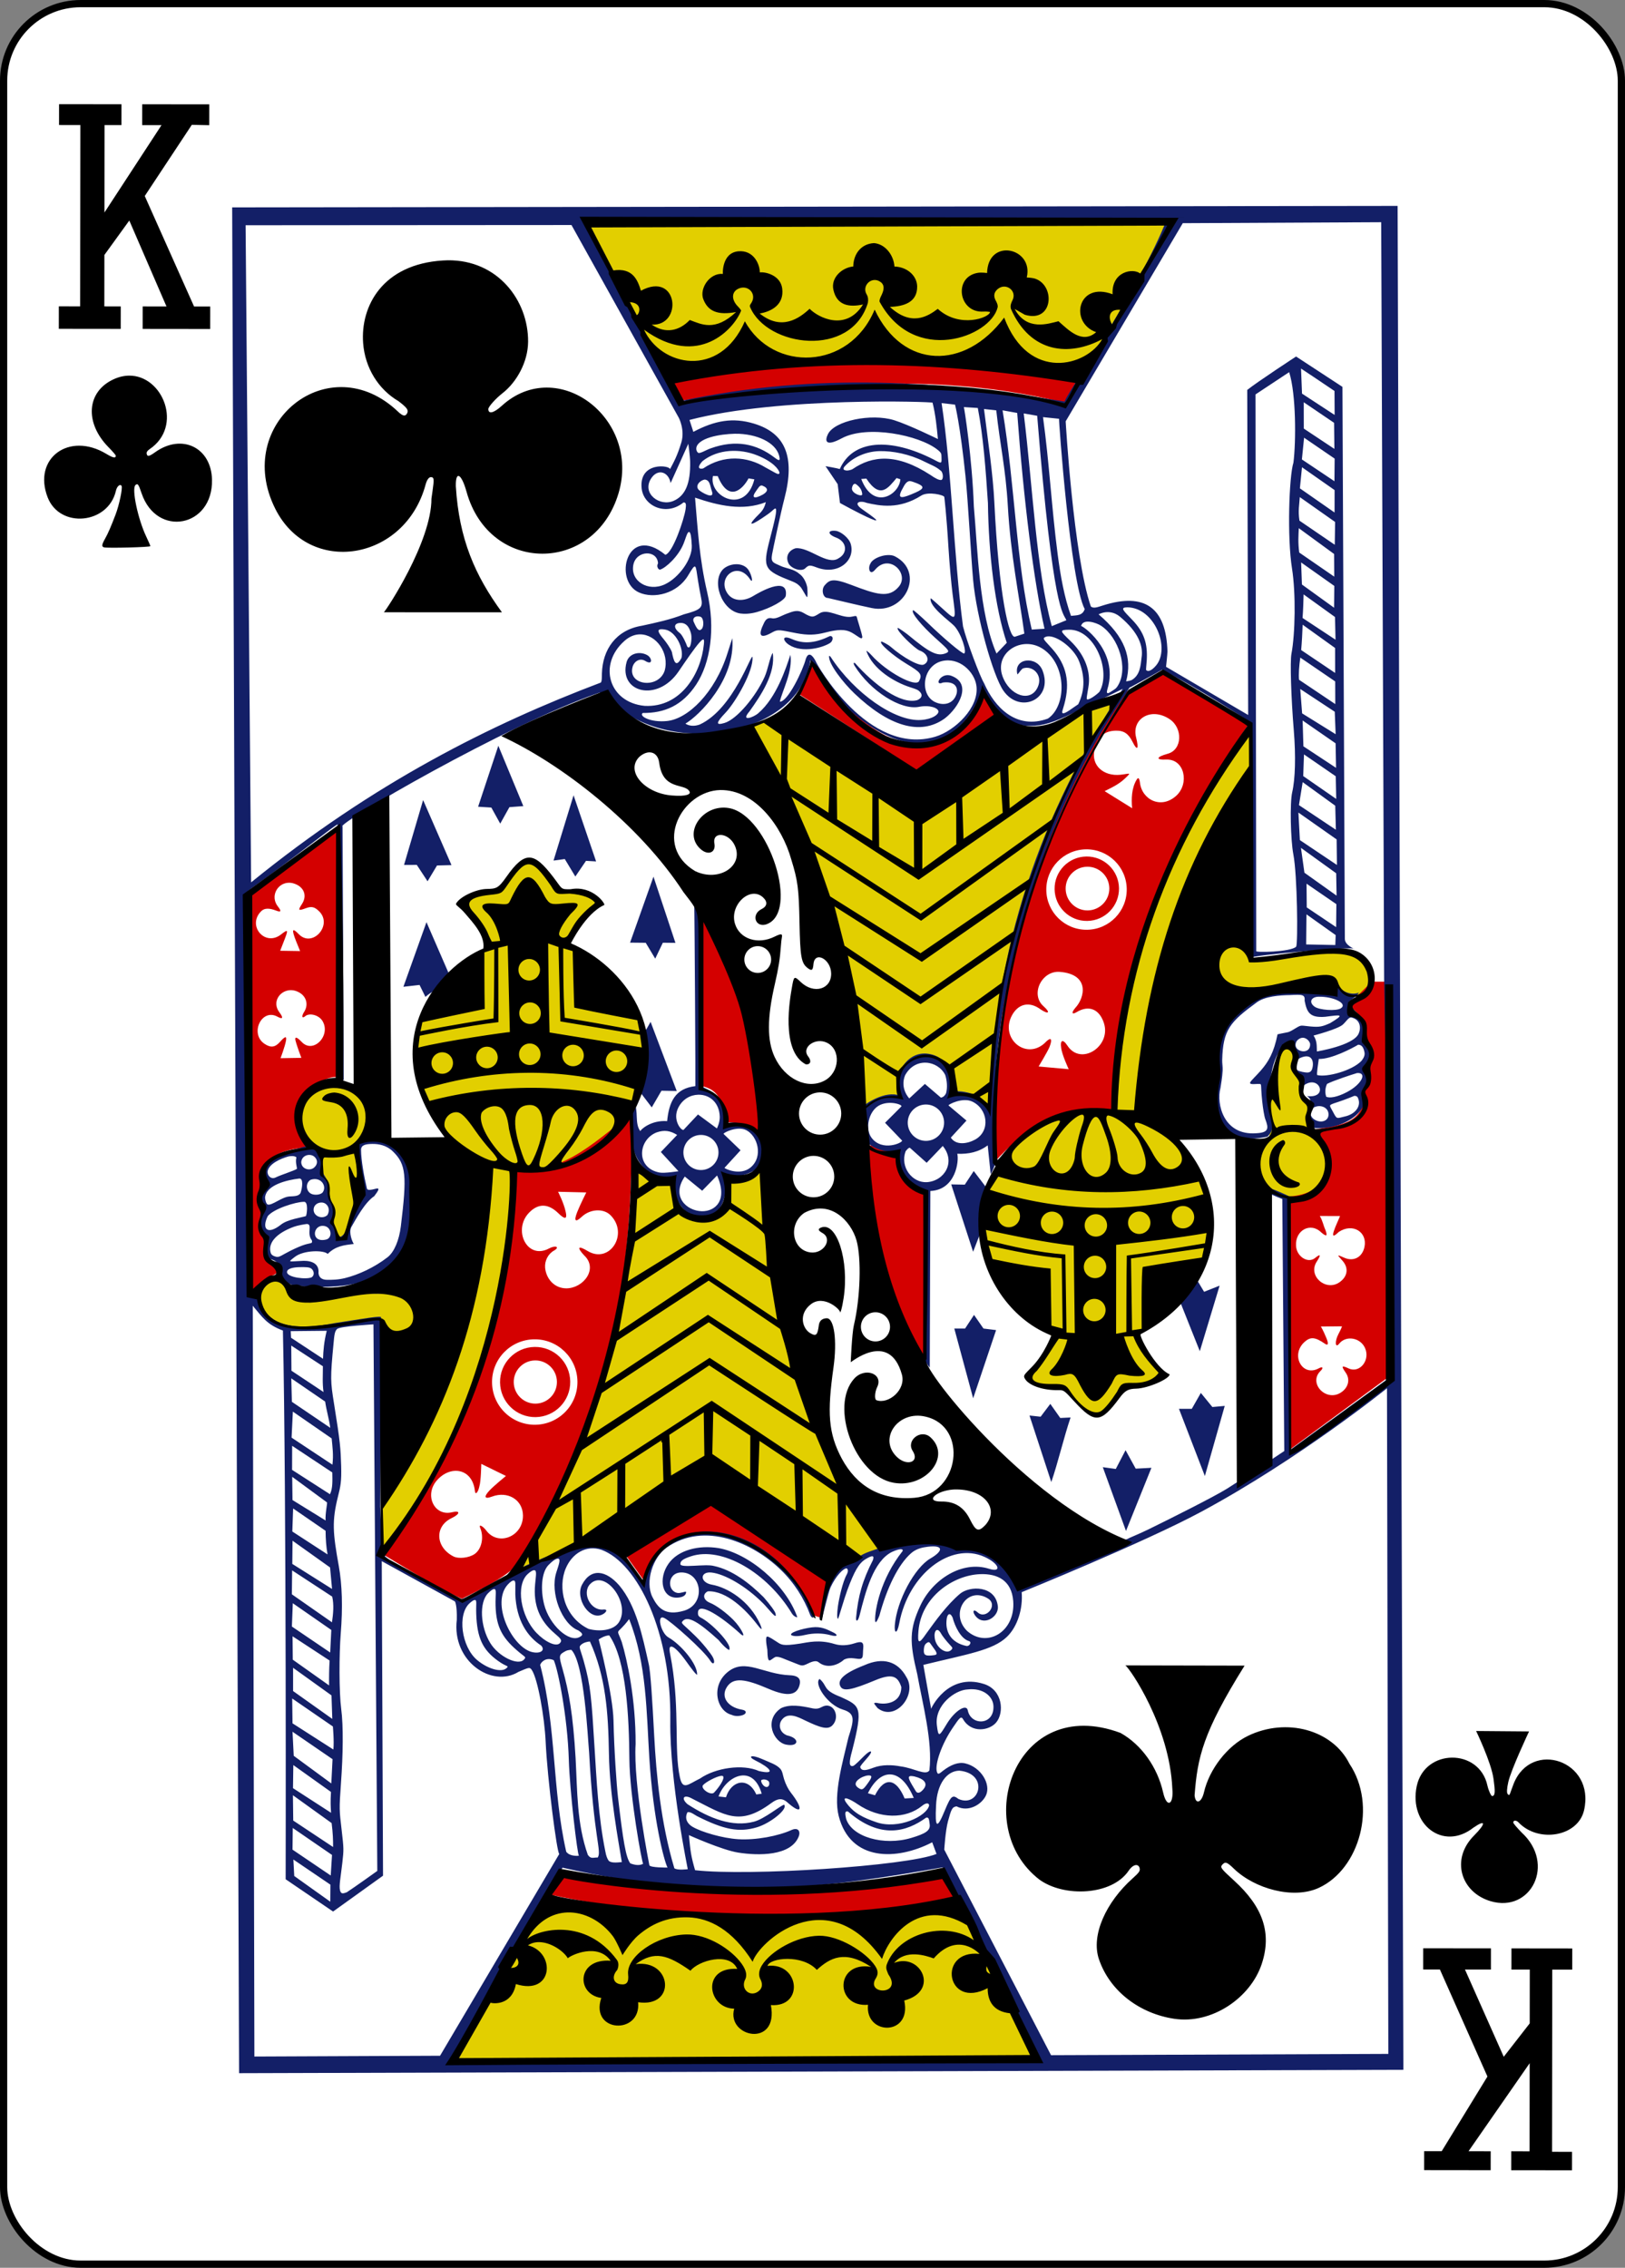 <?xml version="1.0" encoding="UTF-8" standalone="no"?>
<!-- Created with Inkscape (http://www.inkscape.org/) -->

<svg
   xmlns:dc="http://purl.org/dc/elements/1.1/"
   xmlns:cc="http://creativecommons.org/ns#"
   xmlns:rdf="http://www.w3.org/1999/02/22-rdf-syntax-ns#"
   xmlns:svg="http://www.w3.org/2000/svg"
   xmlns="http://www.w3.org/2000/svg"
   xmlns:sodipodi="http://sodipodi.sourceforge.net/DTD/sodipodi-0.dtd"
   xmlns:inkscape="http://www.inkscape.org/namespaces/inkscape"
   width="224.225"
   height="312.808"
   id="svg4423"
   version="1.1"
   inkscape:version="0.91 r13725"
   sodipodi:docname="KC.svg">
  <rect width="100%" height="100%" fill="#808080" stroke="none"/>
  <title
     id="title3001">Vectorized Playing Cards 1.0</title>
  <sodipodi:namedview
     id="base"
     pagecolor="#ffffff"
     bordercolor="#666666"
     borderopacity="1.0"
     inkscape:pageopacity="0.0"
     inkscape:pageshadow="2"
     inkscape:zoom="1.4142136"
     inkscape:cx="12.51829"
     inkscape:cy="131.64582"
     inkscape:document-units="px"
     inkscape:current-layer="layer1"
     showgrid="false"
     inkscape:snap-global="false"
     inkscape:snap-bbox="true"
     inkscape:snap-page="true"
     inkscape:window-width="942"
     inkscape:window-height="755"
     inkscape:window-x="470"
     inkscape:window-y="0"
     inkscape:window-maximized="0"
     fit-margin-top="0"
     fit-margin-left="0"
     fit-margin-right="0"
     fit-margin-bottom="0" />
  <defs
     id="defs4425" />
  <g
     id="layer1"
     inkscape:groupmode="layer"
     inkscape:label="KC"
     transform="translate(-259.935,-369.777)">
    <g
       transform="translate(-735.7,-760.445)"
       id="g3931"
       style="display:inline">
      <g
         style="display:inline"
         transform="translate(-1318.198,540.769)"
         id="g4858">
        <rect
           y="589.952"
           x="2314.331"
           height="311.811"
           width="223.228"
           id="rect6969-7"
           style="display:inline;fill:#ffffff;fill-opacity:1;stroke:#000000;stroke-width:0.997;stroke-miterlimit:4;stroke-dasharray:none;stroke-opacity:1"
           rx="10.63"
           ry="10.63" />
      </g>
      <g
         transform="matrix(0.151,-0.003,0.003,0.151,965.017,1197.839)"
         id="g3440"
         style="display:inline">
        <g
           transform="translate(346.104,401.331)"
           id="g3454">
          <path
             sodipodi:nodetypes="cccccccccccccccccccccccccccccccccccccccccscccccccccsscscccccccsccccscsccccccc"
             inkscape:connector-curvature="0"
             id="path3450"
             transform="matrix(1,0.021,-0.021,1,-3870.093,-482.784)"
             d="m 4797.469,-237.312 -533.75,2.594 67.781,128.406 c 138.724,-12.477 260.293,-1.381 386.938,2.75 z m -364.531,451.469 c -0.556,0.748 -22.206,6.338 -20,11.25 56.524,121 81.769,219.456 105.375,343.812 11.931,-9.683 31.233,-9.293 31.233,-9.293 -9.521,-46.18 48.703,-51.939 49.083,-3.625 11.177,2.592 22.672,2.631 32.762,13.919 4.534,-135.897 53.307,-276.503 116.292,-373.93 -71.779,28.403 -177.09,99.196 -177.09,99.196 0,0 -87.637,-36.191 -137.655,-81.329 z m 436.281,14.469 c -95.528,90.664 -132.915,342.344 -126.063,345.812 -123.135,-4.107 -160.455,131.603 -53.719,204.781 -4.218,14.193 -14.642,25.742 -22.719,38.281 11.008,6.302 23.027,7.648 35.031,8.969 9.114,10.796 18.073,23.255 27.969,24.281 10.738,-6.763 18.369,-16.661 27.312,-25.219 11.158,-2.838 22.225,-5.979 32.813,-10.812 -9.379,-13.081 -20.496,-26.308 -20.781,-38.562 92.803,-65.404 80.067,-154.346 -3.594,-199.875 24.923,-149.78 61.276,-245.46 103.469,-313.5 z m -657.906,115.719 c -12.136,5.92 -18.756,18.414 -27.562,28.219 -12.09,0.55 -23.733,4.679 -35.25,9.812 0,0 27.682,38.225 25.969,40.281 -89.76,58.768 -89.026,144.667 -2.844,201.25 14.6,122.251 -89.315,315.716 -94.562,310.094 l -0.188,40 c 72.311,-79.977 113.234,-225.265 120.406,-344.594 147.692,-9.829 152.924,-152.471 51.25,-206.125 -7.816,-7.165 25.563,-40.312 25.563,-40.312 -8.474,-8.341 -22.649,-9.288 -35.063,-10.312 -7.832,-9.355 -14.66,-18.682 -27.719,-28.312 z m 624.656,98.719 c 20.886,46.433 97.17,-10.144 110.406,14.562 10.743,14.012 34.145,15.448 32.875,-8.156 -4.396,-23.377 -19.792,-28.559 -80.875,-18.375 -23.172,3.863 -32.672,6.151 -32.531,-4.406 -16.029,-19.343 -29.777,6.968 -29.875,16.375 z m 70.851,67.759 c -17.125,-0.016 -20.038,66.924 -19.789,87.022 -49.584,78.276 101.714,69.378 36.284,-15.894 2.28,-11.143 -8.341,-29.31 -8.048,-37.344 -5.362,-0.682 -7.716,-30.907 -8.446,-33.784 z m -872.258,40.241 c -26.832,0.677 -56.332,25.304 -13.312,60.719 2.87,0.985 -1.446,8.452 0.031,19.938 12.126,26.156 8.846,64.886 17.875,58.938 10.438,-6.877 19.157,-35.772 16.906,-76.125 -0.148,-2.647 -3.655,-5.45 -3,-8.312 24.146,-39.823 3.732,-55.717 -18.5,-55.156 z m 274.562,75 c -6.891,130.743 -38.935,259.022 -111.542,370.265 62.501,-29.121 123.157,-66.695 181.855,-98.859 l 137.166,84.876 c 7.944,-3.446 13.444,-5.143 18.709,-10.345 -63.21,-92.421 -82.773,-225.444 -110.312,-345.781 -10.48,7.426 -30.188,11.156 -30.188,11.156 -1.409,41.739 -45.202,55.266 -54.147,0.83 z m -331.062,102 c -14.631,0.926 -25.634,37.137 15.812,42.5 29.249,4.135 66.703,-10.26 85.281,-3.594 21.601,34.445 40.993,-16.259 12.125,-24.531 -31.011,-8.886 -94.17,14.295 -101.156,-5.406 -3.591,-6.727 -7.966,-9.228 -12.062,-8.969 z m 248.781,566.312 -82.75,146.125 529.062,-3.188 L 4604,1297.938 c 1.182,-1.546 -231.07,27.606 -377.156,-3.562 z"
             style="fill:#e2cf00;fill-opacity:1" />
          <path
             sodipodi:nodetypes="cccccccccccccsssssccccccsscccccccccccscsscccccssccssssssssssssssscssscssccsscscccccccscssscccscscssccccccscccccccsccccccccccccccccccccccccccssscccssssccccccssscccccccscsssscssccscsscsssccsscccscccccsccssscsscccccccccccccccc"
             inkscape:connector-curvature="0"
             id="path3446"
             transform="matrix(1,0.006,-0.006,1,-3879.514,-418.484)"
             d="m 4351.592,-95.113 8.296,20.623 c 113.836,-12.087 232.918,-24.585 351.502,7.407 0,0 9.006,-18.826 8.892,-20.198 -110.493,-29.816 -358.594,-26.1 -368.689,-7.832 z m 110.804,289.544 107.116,71.506 c 0,0 52.314,-35.831 74.611,-50.989 l -13.113,-19.872 c -47.194,100.135 -126.422,19.25 -155.873,-28.616 0,0 -8.455,18.252 -12.741,27.971 z m 289.936,38.054 c 7.495,-0.05 11.606,2.897 15.262,10.578 4.128,8.672 5.782,6.573 3.204,-4.205 -4.065,-16.995 14.079,-27.753 30.859,-16.202 12.117,8.341 11.295,28.085 -2.128,31.551 -10.841,2.799 -11.163,5.627 -1.67,5.303 17.031,-0.581 21.226,22.185 8.955,33.111 -14.108,12.561 -31.725,3.257 -33.113,-12.774 -0.677,-4.537 -1.635,-4.487 -3.168,-1.946 -4.404,7.323 -4.94,16.921 -4.23,25.626 l -24.917,-15.961 c 9.016,-4.3 14.511,-6.898 21.08,-13.524 0.858,-0.864 1.503,-1.497 1.5,-1.88 0,-0.683 -2.803,0.191 -7.934,0.651 -15.214,1.362 -26.761,-8.653 -23.437,-22.906 2.828,-12.127 9.205,-17.34 19.738,-17.421 z m -116.603,392.913 c 27.804,-30.887 62.06,-50.473 109.224,-46.98 7.903,-130.997 55.06,-246.901 129.394,-350.856 l -79.401,-49.313 -32.417,18.918 c -78.875,108.479 -128.37,246.86 -126.8,428.231 z M 4039.818,310.373 c 0,0 -54.811,39.819 -80.287,59.065 l -4.031,361.469 6.969,2.5 c 0.488,0.778 -0.533,-5.369 2.719,-8.125 2.659,-2.253 6.861,-4.793 9.344,-5.656 7.007,-2.435 7.384,-7.077 0.938,-11.188 -5.001,-3.189 -6.852,-8.034 -6.156,-16.031 0.491,-5.644 0.269,-6.88 -2.031,-10.75 -2.859,-4.81 -3.018,-10.844 -0.437,-17.062 1.198,-2.888 1.099,-3.672 -0.906,-7.625 -2.553,-5.034 -2.788,-10.421 -0.75,-16.188 0.779,-2.205 1.39,-7.041 1.375,-10.781 -0.056,-14.4 11.971,-23.777 33.969,-26.469 8.599,-1.052 8.867,-1.402 5.031,-8.656 -21.643,-40.926 28.614,-61.358 32.257,-54.804 z m 683.776,30.096 c 20.293,0 36.75,16.425 36.75,36.719 0,20.293 -16.457,36.75 -36.75,36.75 -20.293,0 -36.75,-16.457 -36.75,-36.75 -10e-5,-20.293 16.457,-36.719 36.75,-36.719 z m 0.25,6.562 c -16.249,0 -29.406,13.158 -29.406,29.406 0,16.249 13.158,29.438 29.406,29.438 16.248,0 29.438,-13.189 29.437,-29.438 0,-16.249 -13.189,-29.406 -29.437,-29.406 z m 0.625,9.344 c 11.018,0 19.969,8.919 19.969,19.938 0,11.018 -8.95,19.969 -19.969,19.969 -11.018,0 -19.938,-8.95 -19.938,-19.969 0,-11.018 8.919,-19.938 19.938,-19.938 z m -729.531,4.5 c 1.495,-0.005 3.083,0.245 4.688,0.781 9.113,3.042 12.195,11.15 7.125,18.719 -3.982,5.945 -3.543,6.466 3.312,4.031 5.391,-1.915 8.114,-1.247 12.281,3 12.496,12.733 -6.682,33.555 -18.906,20.594 -6.054,-6.419 -6.666,-4.563 -2.562,6.375 1.328,3.54 3.529,9.045 3.529,9.045 l -18.191,-0.528 c 0,0 2.932,-7.212 4.287,-10.61 3.268,-8.198 3.39,-9.402 -3.25,-4.312 -14.973,11.477 -31.466,-8.773 -17.656,-21.656 2.809,-2.621 7.258,-2.676 13.406,-0.156 4.479,1.836 5.041,0.613 1.719,-3.688 -7.227,-9.354 -0.243,-21.56 10.219,-21.594 z m 376.597,37.868 c -8.101,48.332 -2.632,116.401 -3.317,152.723 19.671,4.045 19.697,17.485 22.485,34.23 9.636,-3.203 30.395,11.265 33.283,10.06 2.897,-49.114 -20.586,-192.147 -52.451,-197.013 z m 326.601,53.3 c 27.971,2.652 22.292,24.2 13.822,32.964 -4.016,4.5 -3.315,6.559 1.062,4 11.931,-6.973 21.242,-1.676 24.875,10.688 6.207,21.121 -21.698,38.834 -33.75,19.781 -4.083,-6.455 -6.663,-5.046 -5.736,1.66 0.536,6.458 6.644,19.909 6.644,19.909 l -27.442,-2.861 c 0,0 8.597,-13.843 10.126,-17.581 3.173,-7.758 1.588,-9.862 -4.373,-3.658 -17.411,15.474 -40.929,-5.003 -29.531,-25.688 5.619,-10.198 15.754,-13.376 26.531,-5.031 7.271,4.9 8.886,2.845 2.406,-3.062 -12.111,-11.041 -1.103,-32.682 15.366,-31.12 z M 3994.844,459 c 0.314,-0.011 0.619,-0.011 0.937,0 2.353,0.08 4.81,0.768 7.25,2.188 6.771,3.939 8.533,11.538 4.156,18.062 -2.517,3.755 -1.836,6.154 1.062,3.719 3.88,-3.26 12.307,-0.933 15.531,4.281 8.281,13.392 -8.527,30.514 -18.937,19.312 -4.595,-4.945 -6.378,-5.168 -5.883,-1.957 1.433,6.033 5.24,16.347 5.24,16.347 l -19.034,0.054 c 0,0 4.265,-10.725 5.257,-16.185 0.763,-4.32 -0.973,-3.715 -5.58,1.335 -4.48,4.912 -8.497,5.369 -14.063,1.562 -13.735,-9.392 -2.284,-32.826 12.063,-24.688 4.942,2.804 5.663,1.235 1.844,-3.969 -6.821,-9.293 0.428,-19.733 10.156,-20.062 z m 988.064,5.921 c -31.265,31.379 -21.331,12.704 -7.402,37.172 -0.18,15.998 8.974,28.653 1.209,53.792 -2.445,4.897 -2.688,7.242 -1.46,12.223 -2.664,27.856 -24.999,27.175 -46.785,31.187 3.604,-0.185 33.593,57.195 -23.966,60.816 l -2.707,231.456 91.116,-65.153 4.854,-361.277 z m -678.274,112.37 c -25.799,16.101 -62.302,56.739 -107.329,47.141 -7.561,144.323 -56.577,255.426 -125.572,350.519 23.139,14.138 48.59,31.073 72.305,42.035 20.332,-10.116 31.728,-14.29 51.77,-30.3 83.091,-124.356 110.856,-261.216 108.826,-409.396 z m 211.83,29.493 c 3.485,74.228 14.532,144.633 52.293,201.537 l 4.9,-157.571 c -13.7,-3.492 -24.833,-12.54 -28.479,-37.797 z m -279.449,39.701 25.771,0.983 c 0,0 -6.018,11.569 -8.645,18.046 -3.191,7.917 -1.755,9.56 4.203,4.112 7.755,-7.091 19.959,-7.583 26.281,-1.062 16.788,17.314 -1.433,44.868 -21.406,32.375 -8.551,-5.349 -10.02,-3.618 -3.281,3.875 13.137,12.549 -1.028,30.139 -16.59,29.991 -11.252,-0.209 -18.412,-9.311 -19.152,-19.234 -0.341,-6.241 2.881,-12.451 8.336,-15.413 5.688,-3.088 1.677,-5.208 -4.5,-2 -20.167,10.475 -33.156,-17.369 -17.828,-32.883 8.839,-8.946 18.041,-7.967 26.766,0.821 6.092,6.136 8.313,5.63 6.673,-1.546 -1.639,-8.075 -6.627,-18.063 -6.627,-18.063 z m 695.548,31.81 18.469,0.29 c -1.883,4.544 -4.297,9.169 -5.837,13.665 -1.66,4.897 -0.506,5.542 4.456,0.854 12.855,-8.363 26.311,0.386 23.353,13.885 -2.041,9.314 -9.929,13.782 -18.906,9.594 -7.915,-3.693 -5.381,-2.123 -0.93,3.393 5.295,6.562 3.815,14.108 -3.383,19.013 -12.734,8.678 -29.162,-6.286 -20.637,-19.013 5.027,-7.569 2.761,-6.773 -1.77,-3.143 -6.791,4.818 -16.847,-2.288 -16.906,-11.938 -0.574,-13.888 13.547,-21.494 23.281,-11.531 4.646,4.028 5.825,3.562 3.784,-2.229 -1.886,-4.212 -2.449,-8.702 -4.975,-12.841 z m -0.476,100.938 19.361,0.061 c 0,0 -0.292,1.476 -3.355,7.035 -3.6,6.533 -3.164,13.351 0.562,8.781 6.288,-7.711 19.371,-5.347 23.531,4.25 4.846,11.182 -5.092,23.312 -15.156,18.5 -6.541,-3.128 -7.003,-2.481 -2.719,3.906 4.168,6.214 2.171,13.747 -4.813,18.062 -13.72,8.479 -29.767,-9.078 -18.281,-20 3.075,-2.924 2.143,-4.382 -1.562,-2.438 -15.126,7.938 -25.899,-12.501 -12.75,-24.188 5.599,-4.976 9.818,-4.566 18.812,1.844 2.799,1.995 3.372,-0.011 1.406,-5 -3.35,-8.502 -5.037,-10.814 -5.037,-10.814 z m -718.773,1.705 c 21.549,0 39,17.451 39,39 0,21.549 -17.451,39.031 -39,39.031 -21.549,0 -39.031,-17.482 -39.031,-39.031 0,-21.549 17.482,-39 39.031,-39 z m 0.344,6.969 c -17.703,0 -32.062,14.329 -32.062,32.031 0,17.703 14.36,32.062 32.062,32.062 17.703,0 32.063,-14.36 32.063,-32.062 0,-17.703 -14.36,-32.031 -32.063,-32.031 z m 0.188,12.312 c 10.898,0 19.719,8.821 19.719,19.719 0,10.898 -8.821,19.75 -19.719,19.75 -10.898,0 -19.75,-8.852 -19.75,-19.75 0,-10.898 8.852,-19.719 19.75,-19.719 z m -50.411,93.806 22.361,11.336 c 0,0 -10.775,8.51 -15.078,12.913 -5.501,5.672 -5.164,8.371 2.19,5.726 14.024,-5.044 27.878,3.015 27.93,17.495 0.069,19.325 -22.919,28.293 -33.68,13.505 -3.199,-4.397 -7.068,-6.263 -5.594,-2.688 3.589,8.701 1.16,19.556 -5.375,23.938 -5.231,3.507 -14.725,4.422 -19.469,1.875 -16.315,-8.76 -16.894,-27.715 -1.063,-34.969 7.959,-3.647 8.272,-7.168 0.469,-5.344 -16.247,3.799 -25.402,-15.93 -13.531,-29.219 12.6,-14.105 32.76,-10.857 34.687,10.312 0.343,3.766 2.945,1.083 4.174,-4.66 1.438,-4.26 1.978,-20.221 1.978,-20.221 z m 209.46,34.826 c 0,0 -83.149,45.727 -80.666,47.744 0.482,0.294 17.91,25.588 17.91,25.588 42.26,-92.11 139.128,-13.914 154.137,33.645 3.374,2.147 3.963,1.556 7.64,3.268 0.398,-3.336 7.671,-36.112 7.671,-36.112 z m -137.199,338.92 c -4.207,5.112 -18.243,19.575 -16.509,20.153 120.817,27.811 245.838,27.555 373.27,15.593 l -9.268,-30.701 c -126.103,30.191 -347.493,-5.045 -347.493,-5.045 z"
             style="fill:#d40000;fill-opacity:1" />
          <path
             sodipodi:nodetypes="cccccccccccccccscccssccccscccccccscsscccsscccssscccccsscccccccccccsssccccccssscccccscccccccccscsccccssscssscssccscsccccccsssccsccscccascccccccsscccccccscssccccssccccccccccccccssscscccccccccccccccccccccsccscccccccccccccsscccssccscsccsscccsccccscsscccccccsccccccccccccccscccccccsscccsscccsccccccscccsccssccccccsccsccccsscssscscsccccccscccscsccssssscssccsssssccccsccsscccsccccsccccscccscsscccscscsssccssccccccccccccccccccscccccscccscccscccccscccccsccccccccccccccccccccsccssscsscscccccscccccsccssscccccccccccccccccccccscccccccccscccccccccsssccccsccscsccccscsccscsccccsccccccccccscccccccccccccccccscccccccccscccscccccsccscssscccccccccscsssssssscccssscssccsccsccccccccsccscscccscscsccccsscscsccsccccscccccsssccccssccsssssssssscccccccsccccsssscccccscccccccccccccccccccccsccccsscccsccccsccscscccscccccccccccccccccssssccccccccscccsccssccccccccccccccsccccscccsscccsccccscccscsccccccsccccccccccccccccccscccsccccsccscccccscccccccscccccsccccscccccccsscccccccccccccccccscccsccsscsccsscsccscccscccccssccsscccccscccsccscssccscccscccsccssccscsccsccsccsccsccccsccscccscccccscccccssccscccccccccccscccccscccccsccssccsscssccsccccccccccccccccccccccccccccccsccscccccsssssccssscccscsssccccccccccscccscccsccccccscsccccsssscsccsccsccccscsscccccscccscccscccscccsccccccccccccccsccccccccccccccccccsccccccccccccccccccc"
             inkscape:connector-curvature="0"
             id="path3444"
             transform="matrix(1,0.006,-0.006,1,-3879.514,-418.484)"
             d="m 3951.766,-256.566 -17.312,1703.926 1063.641,11.687 18.344,-1702.203 z m 323.289,16.838 530.498,5.538 c -25.811,64.232 -98.948,165.246 -95.559,165.538 -110.079,-19.836 -223.691,-30.687 -351.293,-5.365 z m -311.243,-0.365 297.688,3.938 95.625,177.406 c 0,0 5.606,11.065 1.995,22.506 -3.941,12.484 -7.253,18.003 -10.728,24.355 0.392,-3.646 -28.186,-7.684 -26.146,16.862 1.381,16.614 22.244,26.303 38.066,13.621 2.502,-0.172 2.449,2.146 1.844,6.188 -1.581,9.485 -12.113,39.503 -19.066,41.404 -34.827,-29.413 -48.17,23.184 -24.558,34.052 13.669,6.291 34.901,1.564 45.03,-14.831 7.748,-12.542 6.88,-10.464 9.041,4.925 0.804,5.723 1.96,12.359 2.562,15.344 1.883,9.335 -0.159,11.111 -15.884,15.106 -12.676,4.727 -25.491,7.252 -38.531,9.875 -23.813,3.551 -36.216,21.294 -37.125,43.094 -0.196,4.712 -0.063,6.895 -1.094,8.281 -101.063,36.686 -208.642,88.512 -322,178.031 z m 668.843,427.657 c -3.717,-6.212 -15.419,-38.715 -18.562,-52.25 -7.774,-65.517 -8.303,-143.163 -16.74,-204.166 l 12.259,1.555 c 0,0 4.362,17.692 8.637,65.377 2.119,23.639 3.977,72.742 5.701,95.33 2.615,33.562 16.982,87.377 26.167,101.042 14.98,22.286 45.943,8.461 36.037,-17.887 -5.139,-13.67 -25.838,-11.769 -23.177,2.378 0.015,2.516 1.989,-1.77 5.052,-4.378 8.98,-3.252 18.895,6.188 13.489,17.303 -6.719,14.194 -25.891,7.394 -32.021,-10.709 -7.322,-21.625 18.634,-37.38 37.685,-23.98 21.223,14.928 20.731,51.983 3.297,63.427 -29.208,10.174 -48.655,-11.281 -57.826,-33.041 z m 71.435,28.301 c -1.161,-0.707 0.082,-2.942 1.597,-8.269 5.663,-19.919 2.507,-35.574 -10.219,-50.469 -7.09,-8.299 -9.781,-9.778 -5.984,-11.209 8.049,-3.033 25.544,10.063 30.221,22.757 4.616,12.465 5.629,25.301 -1.327,39.216 -4.74,2.938 -12.131,8.862 -14.289,7.973 z m 22.087,-13 c 0.016,-2.34 1.696,-9.696 2.111,-13.301 1.604,-13.933 -4.716,-28.194 -16.101,-39.438 -9.554,-9.436 -10.429,-10.406 -1.257,-10.427 23.655,-0.054 38.183,38.398 26.995,57.076 -2.854,2.944 -11.51,8.928 -11.748,6.09 z m 20.212,-12.649 c 7.437,-32.494 -23.773,-54.677 -24.423,-53.669 1.679,-7.281 14.138,-2.9 18.362,0.004 15.781,10.932 24.54,39.033 14.526,54.788 -1.092,1.936 -2.415,3.037 -4.15,4.065 -3.319,2.017 -5.282,3.65 -5.93,2.192 -0.491,-1.104 1.406,-5.822 1.615,-7.379 z M 4470.562,80.438 c 3.341,-3.185 4.329,-3.263 10.625,-0.781 19.728,7.777 35.776,-6.224 31.312,-21.25 -1.616,-5.441 -8.964,-11.428 -13.531,-11.969 -7.463,-0.883 -7.67,3.06 0.344,6.188 9.844,3.841 10.692,14.358 1.906,18.969 -10.333,6.762 -26.841,-11.022 -39.156,-9.719 -5.903,1.671 -9.745,7.112 -6.484,13.875 2.553,4.746 11.354,7.726 14.984,4.688 z m -21.971,-2.462 c -6.832,-3.293 -9.453,-3.271 -8.029,-10.757 0.938,-4.928 8.465,-38.072 12,-50.875 10.587,-38.339 1.475,-59.809 -26.804,-68.824 -19.164,-6.11 -35.78,-3.396 -55.543,6.749 l -3.371,-10.933 c 82.532,-20.314 222.779,-13.506 222.267,-12.68 2.608,11.106 3.503,22.188 4.425,33.27 0,0 -26.102,-13.278 -39.755,-17.769 -21.035,-6.783 -54.531,-0.166 -60.625,11.875 -3.455,6.827 -1.776,11.438 12.531,4 23.416,-12.173 70.73,-1.951 87.261,11.557 3.809,3.112 3.604,3.777 3.626,7.362 0.033,5.466 0.35,5.791 -7.199,1.613 -39.581,-20.966 -73.692,-19.096 -85.837,7.498 -2.695,-0.857 -13.01,-2.787 -13.01,-2.787 l 10.864,16.578 1.861,17.215 c 0,0 17.996,10.327 27.935,14.734 9.782,4.314 4.181,-0.208 -7.779,-8.791 -8.781,-6.302 -1.696,-8.177 4.121,-5.729 11.996,2.935 29.544,6.697 50.099,-5.938 6.384,-3.924 20.813,-0.23 21.014,1.592 0,0 1.71,15.055 3.168,46.44 0.69,14.846 2.234,34.249 3.156,42.219 2.785,24.076 3.666,25.456 -8.813,13.75 -4.187,-3.928 -11.162,-10.444 -11.25,-10.062 -1.712,7.428 16.753,20.789 21.031,25.344 6.493,6.913 11.53,24.441 8.875,25.438 -1.681,0.631 -19.184,-14.656 -32.938,-28.375 -5.152,-5.14 -12.837,-12.041 -13.062,-11.812 -2.912,1.879 8.611,15.269 19.438,25.312 12.634,11.72 14.099,12.774 9.771,14.45 -7.993,3.094 -15.085,-1.002 -34.146,-17.231 -1.855,-1.58 -9.085,-6.868 -9.438,-6.5 -1.794,2.322 15.76,19.43 19.781,20.938 7.468,2.8 9.525,10.083 3.562,12.844 -3.98,1.842 -18.591,-6.443 -30.25,-16.844 -2.089,-1.864 -7.917,-5.069 -8.312,-4.656 -2.364,1.471 10.672,13.077 23.156,20.844 12.222,7.604 14.17,9.466 10.938,15.594 -3.02,6.315 -29.869,-8.799 -43.188,-24.156 -2.834,-3.268 -5.089,-4.69 -4.531,-3.594 5.658,16.427 24.889,28.417 39.255,33.29 2.564,0.881 6.284,1.975 7.947,3.337 4.063,3.325 3.104,6.71 -1.378,8.559 -15.455,4.095 -39.456,-14.898 -56.535,-34.679 -2,-0.861 -0.836,1.712 -0.319,2.565 14.146,23.321 41.623,41.308 58.371,38.269 9.792,-1.777 17.594,1.276 17.623,4.553 0.024,2.686 -5.421,6.886 -15.933,7.482 -23.781,1.348 -60.519,-25.182 -81.75,-58.594 -0.662,-1.041 -1.458,-1.433 -1.52,-0.808 -0.691,7.007 12.558,24.409 22.77,34.402 30.339,29.688 59.277,39.993 82.202,23.849 12.934,-9.727 25.612,-31.218 6.663,-38.737 -10.035,-3.982 -16.618,9.816 -7.931,5.977 11.359,-1.2 13.845,4.851 12.287,10.482 -3.029,9.665 -12.67,11.068 -20.43,6.874 -13.504,-7.569 -10.247,-32.792 7.437,-36.95 15.934,-3.603 29.592,10.058 31.227,22.852 2.539,19.874 -20.148,41.012 -38.169,46.09 -61.47,17.321 -108.038,-68.416 -108.287,-70.344 -2.985,-5.953 -6.633,-9.135 -9.062,-2.281 -2.651,9.938 -16.889,38.988 -24.276,38.704 2.45,-10.286 12.388,-27.49 10.258,-42.719 -4.267,12.418 -13.267,38.918 -29.951,52.858 -4.327,3.828 -16.93,8.228 -8.156,-1.656 10.629,-14.491 24.549,-34.314 22,-53.156 -2.826,4.184 -4.487,14.858 -7.75,21.875 -8.168,17.567 -25.757,38.299 -37.219,41.531 -8.464,2.387 -7.635,-0.447 1.125,-9.406 9.391,-9.606 26.183,-37.967 25.281,-50.312 -0.387,-5.452 -17.673,46.849 -48.938,60.781 -8.43,2.945 -13.141,-0.984 -13.141,-0.984 12.311,-6.851 46.514,-39.602 43.879,-77.414 0,0 -1.879,5.565 -4.655,13.913 -11.956,35.879 -36.866,59.221 -56.039,60.905 -15.306,1.345 -25.887,-4.975 -22.057,-7.643 19.814,0.434 36.198,-6.179 49.201,-25.308 13.216,-19.442 18.493,-50.913 11.142,-84.409 -6.629,-30.208 -7.788,-57.302 -9.835,-86.277 21.603,7.73 43.375,12.982 64.636,5.028 -2.246,8.592 -5.791,9.612 -11.463,16.041 -4.115,4.7 -2.749,5.852 13.207,-5.072 4.643,-3.179 6.338,-5.756 7.156,-4.875 1.327,1.429 -0.898,10.277 -5.75,27.906 -7.255,26.362 -5.498,28.285 19.781,38.625 4.716,1.929 6.461,3.776 8.094,5.781 0.764,0.938 4.827,8.511 5.219,8.781 0.919,0.634 0.796,-7.649 0.312,-9.75 -1.284,-5.579 -4.228,-9.795 -6.832,-11.478 -4.923,-4.668 -12.116,-5.178 -16.702,-7.358 z m 474.956,352.137 0.653,-27.473 26.42,19.325 -0.459,9.064 z m -45.707,5.309 6.401,-508.226 c 0,0 20.686,-13.316 31.024,-19.91 6.105,20.242 5.435,63.447 2.756,82.652 -4.191,12.472 -6.79,68.211 -2.654,96.651 3.297,22.671 2.087,60.071 -1.594,77.926 -1.438,6.976 -0.882,39.777 1.19,70.144 1.584,23.209 0.725,44.274 -2.25,56.295 -2.344,9.473 -2.074,43.547 0.252,56.649 3.422,19.276 3.158,81.036 1.451,84.367 -4.472,4.918 -38.908,5.118 -36.577,3.452 z m 48.313,-531.254 c 0,0 20.435,13.929 30.289,20.887 l -0.18,21.897 -29.537,-19.901 z m -308.525,30.906 12.749,0.979 c 4.7,26.537 6.465,56.652 8.052,86.842 -0.028,46.513 5.001,95.644 15.454,127.95 l -9.527,9.701 c -15.439,-37.071 -15.853,-95.202 -18.845,-134.586 -0.918,-44.259 -7.522,-90.597 -7.884,-90.886 z m 310.557,-0.127 27.479,19.186 -0.058,23.818 -27.691,-18.953 z m -292.166,2.143 11.189,1.381 c 2.953,31.469 7.87,52.866 9.357,87.508 1.923,44.805 9.15,81.677 13.466,116.715 l -8.433,2.667 c -5.657,2.507 -14.374,-38.952 -17.303,-122.777 -0.887,-25.369 -4.766,-53.947 -8.276,-85.494 z m 16.936,1.427 13.35,2.593 c 4.763,79.62 13.032,154.451 22.204,197.396 l -11.651,0.6 C 4663.311,77.724 4663.4,6.93 4652.954,-61.483 Z m 19.293,3.1 12.269,2.311 c 12.155,182.101 21.318,179.887 24.069,187.079 l -13.392,5.207 C 4681.56,83.739 4679.726,10.01 4672.247,-58.383 Z m 53.251,179.465 c -2.192,6.096 -7.171,5.454 -12.623,6.004 -5.851,-16.804 -9.121,-36.781 -11.393,-56.326 -4.989,-42.933 -6.431,-83.143 -11.665,-125.517 l 14.65,1.715 c -0.48,0.316 8.246,149.296 21.031,174.124 z M 4412.125,-43.375 c 19.327,1.215 35.245,10.128 36.605,22.854 0.306,2.863 -1.94,1.441 -4.53,-0.604 -16.448,-12.988 -35.319,-17.235 -58.294,-9.345 -5.007,1.72 -9.123,4.485 -11.344,4.062 -1.981,-1.306 -2.555,-4.414 -0.989,-6.947 5.46,-8.832 28.987,-10.623 38.551,-10.022 z m -45.217,24.86 c 0.123,20.039 -4.912,31.013 -15.49,35.489 -12.767,5.402 -28.862,-6.798 -20.763,-20.067 6.123,-10.032 16.352,-6.833 18.155,3.827 l 16.64,-35.657 c 0,0 1.487,11.39 1.457,16.408 z m 588.808,5.338 -0.476,20.644 -29.455,-20.311 2.273,-19.822 z m -527.622,-10.354 c 14.57,6.016 19.846,13.184 20.344,16.344 -0.88,2.336 -2.321,0.712 -12.938,-5.219 -16.332,-10.345 -37.786,-12.305 -56.844,0.25 -4.717,0.861 -5.162,-1.813 -0.375,-6.812 14.543,-11.052 34.407,-10.923 49.813,-4.562 z m 111.344,-2.25 c 12.899,-0.22 28.265,3.28 41.188,10 5.715,2.972 10.855,4.847 14.559,8.222 2.978,1.608 3.114,8.421 0.91,8.903 -1.966,0.247 -5.153,-1.328 -9.906,-4.75 -30.641,-20.534 -52.934,-18.385 -71,-6.281 -1.002,0.668 -4.087,1.328 -5.301,1.219 -3.406,-0.307 -3.562,-1.705 -2.112,-3.532 8.414,-9.234 20.855,-13.566 31.662,-13.78 z m 386.334,20.072 29.505,21.262 -0.313,20.481 -31.373,-22.494 z m -538.189,0.508 4.35,0.189 c 9.788,24.73 22.698,12.244 28.128,2.477 l 5.288,0.94 c -8.775,32.806 -42.292,15.088 -37.766,-3.606 z m -7.457,3.17 c 4.918,0.664 4.663,6.235 6.147,10.314 3.316,9.116 -9.646,1.254 -11.854,-0.986 -3.737,-4.048 1.728,-8.975 5.707,-9.328 z m 147.552,1.184 c 12.566,19.738 20.147,8.271 27.596,-0.137 l 3.475,1.166 c -1.123,14.023 -24.971,28.644 -35.764,-0.753 z M 4567.165,1.938 c 1.377,0.042 4.122,1.067 6.645,2.13 6.987,2.944 6.587,5.021 -1.248,8.37 -12.529,5.355 -16.867,6.01 -13.027,-1.756 2.198,-3.546 3.687,-8.264 7.629,-8.744 z m -48.874,2.272 c 3.099,2.348 5.12,4.925 5.421,9.073 0.212,2.924 -9.458,-0.582 -9.373,-5.234 0.352,-2.953 1.987,-5.327 3.952,-3.839 z m -86.143,-0.138 c 6.352,2.458 5.543,5.49 1.054,8.184 -8.054,4.337 -11.461,3.41 -6.194,-3.515 2.43,-3.195 2.966,-4.633 5.14,-4.669 z m 491.228,17.442 31.952,23.159 -0.589,20.828 -31.935,-22.451 c -1.371,-8.948 0.132,-14.93 0.571,-21.535 z M 4365.031,45.656 c 1.53,0.061 2.061,5.129 2.313,12.531 0.417,12.307 -12.352,29.253 -25.094,34.969 -15.346,6.884 -31.522,-3.317 -28.576,-18.042 2.715,-13.572 22.058,-13.854 22.607,-1.27 -1.928,3.28 0.666,6.087 1.75,5.812 4.992,-1.262 16.872,-11.641 21.813,-23.375 1.925,-4.573 3.123,-9.29 4.469,-10.344 0.261,-0.205 0.5,-0.29 0.719,-0.281 z m 557.064,4.25 31.919,24.004 -0.157,20.701 -31.671,-22.47 c -1.13,-9.243 -0.485,-15.815 -0.09,-22.235 z m -391.894,27.094 c -2.498,4.061 -0.604,11.429 4.486,5.25 13.07,-14.773 31.413,4.218 21.281,15.969 -9.196,10.665 -20.267,7.027 -43.625,-2.281 -17.016,-6.781 -19.745,-4.594 -24.031,0.062 -3.529,3.834 -1.874,11.684 2.625,11.656 13.82,3.348 25.784,6.588 40.094,9.781 30.248,6.664 49.318,-32.144 21.813,-46.906 -6.579,-3.531 -20.367,0.733 -22.642,6.469 z m -133.959,2.556 c -11.983,10.434 -2.686,38.452 14.695,41.194 3.639,0.574 9.086,0.503 15.293,-1.191 12.239,-3.339 25.769,-10.353 26.38,-14.544 2.778,-19.045 -25.88,-2.347 -29.674,-0.14 -9.037,5.307 -18.507,4.465 -23.188,-2.062 -10.549,-14.712 8.982,-31.134 20.438,-13.156 2.891,4.537 1.961,-3.092 -1.188,-8.312 -4.446,-7.371 -16.209,-7.068 -22.757,-1.788 z m 527.534,1.651 30.011,21.867 -0.462,19.928 -29.091,-21.621 z m 1.847,29.21 28.415,21.069 0.19,20.721 -29.848,-20.273 c 0.698,-7.449 0.942,-14.456 1.242,-21.518 z m -161.161,9.56 c 25.238,0.781 38.942,38.288 25.403,53.614 -4.028,4.56 -7.207,5.75 -8.975,4.003 -0.381,-0.376 0.314,-4.539 0.64,-9.25 1.039,-15.023 -2.008,-25.362 -12.842,-36.942 -8.127,-8.686 -11.207,-11.383 -4.226,-11.426 z M 4453.5,121.406 c -4.793,1.63 -9.887,5 -13.781,4.094 -3.846,-0.895 -5.72,0.987 -7.274,3.991 -5.947,11.489 -4.213,15.258 7.337,8.853 5.481,-3.04 7.367,-1.894 21.875,1.062 10.368,2.113 17.442,2.021 26.625,-0.219 11.415,-2.785 18.198,-2.916 23.906,0.312 5.708,3.229 9.583,7.621 9.781,4.094 -0.58,-4.14 -4.032,-14.759 -4.813,-18.281 -0.375,-1.695 -3.226,-0.249 -5.906,-0.094 -9.437,0.547 -20.558,-8.096 -27.906,-3.719 -5.881,3.503 -6.665,4.432 -14.594,-0.375 -5.904,-3.58 -10.062,-1.483 -15.25,0.281 z m 304.053,7.01 c 16.887,14.524 21.083,27.253 19.273,37.621 -0.958,7.547 -1.642,15.889 -9.117,20.332 -1.375,0.632 -3.418,1.006 -5.312,1.256 6.059,-21.389 -0.436,-40.717 -24.305,-61.584 7.081,-3.378 14.235,-2.111 19.46,2.374 z m -385.584,-5.635 c 0.759,0.009 1.593,0.146 2.437,0.438 2.953,1.02 3.308,8.789 0.938,11.188 -2.37,2.399 -4.227,0.365 -6.844,-5.844 -1.961,-3.389 0.18,-5.819 3.469,-5.781 z m -15.875,5.812 c 6.243,-0.038 8.527,5.712 9.531,10.281 0.856,3.894 -0.463,15.462 -3.719,11.375 -0.76,-2.465 -4.036,-10.435 -6.719,-12.531 -5.976,-4.669 -5.311,-9.087 0.906,-9.125 z m -17.656,5.5 c 0.913,-0.013 2.082,0.116 3.5,0.375 9.72,1.773 16.957,17.39 14.562,26.156 -5.294,9.39 -7.11,2.981 -8.688,-5.625 -1.279,-3.577 -5.189,-9.21 -7.594,-12.125 -4.99,-6.049 -5.736,-8.727 -1.781,-8.781 z m 585.951,4.002 29.363,21.694 -0.284,22.761 -30.75,-21.321 c 0.808,-7.955 1.273,-15.577 1.671,-23.134 z m -605.294,0.435 c 14.533,0.239 26.693,17.311 21.875,33.531 -5.927,16.902 -34.161,12.868 -29.219,-4 1.422,-4.852 6.673,-8.34 11.594,-5.219 7.108,4.508 6.423,-2.671 1.906,-5.281 -6.971,-4.029 -16.669,-1.792 -18.938,6.125 -7.909,27.6 27.573,37.562 47.375,9.219 7.237,-10.359 15.11,-21.443 19.438,-26.156 3.888,-4.234 4.698,-3.772 4,1.75 -2.844,25.709 -21.263,57.624 -54.906,55.375 -32.676,-3.583 -42.401,-38.441 -17.375,-59.75 4.205,-3.58 8.603,-5.312 12.844,-5.562 0.473,-0.028 0.937,-0.039 1.406,-0.031 z m 173.362,3.921 c -12.058,5.624 -22.939,7.66 -34.651,2.358 -8.657,-3.919 -8.581,0.201 -4.843,3.636 10.811,9.477 30.779,5.549 39.383,0.428 2.792,-1.662 3.775,-6.578 0.112,-6.422 z m 460.947,47.856 -0.207,20.701 -32.801,-22.67 c -0.451,-4.96 0.214,-12.479 1.416,-20.237 z m -32.031,6.45 31.241,21.225 0.534,20.528 -30.369,-19.446 z m 1.784,28.804 29.824,21.273 0.11,22.401 -29.564,-20.071 z m -735.062,12.875 -19.25,55.438 12.062,0.906 7.938,14.812 8.594,-14.938 12.719,-0.781 z m 735.865,18.122 28.749,20.373 0.14,20.69 -29.866,-21.29 z m -1.548,25.306 29.458,21.932 0.273,21.981 -33.413,-22.966 z m -666.224,2.76 -19.125,59.375 10.312,-1.25 9.406,16.094 9.938,-14.188 9.219,0.656 z m -137.5,2.438 -18.25,59.031 11.656,0.125 9.625,15.094 8.844,-14.312 13.219,-0.156 z m 799.444,22.528 34.582,25.014 -0.05,23.336 -33.536,-23.173 z m 33.733,55.918 0.092,20.44 -29.093,-21.347 -2.859,-22.737 z m -623.708,-5.539 -22.219,59.938 14.312,0.344 8.469,14.594 7.156,-14.438 11.5,0.281 z m 596.497,14.671 27,19.085 -0.514,20.978 -26.589,-18.375 z m -520.413,236.285 -15.321,-15.157 c -0.174,-1.221 12.813,-7.282 20.698,-3.192 10.41,5.4 15.523,24.353 3.638,34.119 -9.457,7.771 -23.625,0.987 -23.891,0.053 z m -13.471,-24.826 c 0.609,-23.062 -11.453,-29.159 -21.432,-33.978 0,0 0.443,-146.194 0.726,-150.559 0,0.638 -2.346,-15.867 -2.625,-16.844 l -3e-4,5e-5 c 0,0.011 -2.403,-0.678 -2.402,-0.652 0.207,14.827 -1.03,166.723 -1.28,167.705 -18.834,1.897 -24.27,14.547 -26.219,31.611 -14.654,-1.313 -24.324,7.378 -24.639,8.839 -5.309,-7.518 -1.113,-18.417 -5.277,-26.241 -13.657,45.262 11.226,72.823 33.324,70.609 2.907,43.69 50.858,52.278 49.993,-0.679 58.2,-2.568 39.275,-56.313 -0.167,-49.81 z M 4120.219,398.625 l -21.906,58.719 14.781,-1.469 5.219,10.969 c 23.941,-20.485 35.407,11.848 23.781,-15.906 z m 798.768,116.647 c 2.719,-0.161 6.257,2.338 6.923,5.686 0.371,9.973 -12.992,7.54 -13.325,1.241 -0.236,-4.473 3.848,-6.775 6.402,-6.927 z m 7.81,64.931 c 5.844,-4.654 14.999,-1.844 15.043,5.298 0.039,6.331 -7.248,8.31 -12.875,4.673 -4.363,-2.745 -4.569,-7.754 -2.168,-9.971 z m 0.56,17.574 c 31.624,2.869 55.49,-18.289 45.625,-33.87 8.657,-10.564 1.809,-16.805 4.225,-22.9 6.82,-6.793 1.414,-21.69 -0.269,-21.769 -1.09,-19.902 -6.827,-22.534 -15.271,-33.252 -2.538,-3.108 6.109,-5.985 9.491,-11.216 -8.796,3.234 -17.295,-3.381 -17.226,-4.859 l -3.658,-4.677 c -58.667,1.881 -111.368,5.206 -110.536,84.723 -8.924,33.615 4.93,63.873 45.982,55.184 9.074,-7.872 3.342,-19.555 2.325,-25.143 -3.272,-15.385 0.907,-25.29 2.137,-32.457 3.806,-22.169 20.387,-42.555 21.652,-7.704 2.918,-4.33 1.58,-4.995 6.318,-6.741 11.296,-3.887 11.114,7.467 8.746,12.014 -1.513,2.333 -3.739,2.102 -6.022,1.805 -3.263,-0.439 -7.514,-1.711 -7.567,-2.911 -0.932,3.602 5.792,10.427 5.03,13.809 -0.95,3.207 -1.52,2.938 1.493,0.849 14.249,-9.879 22.75,12.784 2.382,9.913 9.975,5.512 -5.13,21.008 5.143,29.203 z m -19.112,-121.614 c 11.127,-0.404 13.79,-0.465 13.19,5.361 1.951,10.796 4.578,15.826 18.63,14.902 14.171,-1.635 18.672,-2.455 4.31,5.887 -7.234,3.063 -9.579,3.645 -18.089,2.754 -8.579,-0.897 -7.91,-1.752 -12.857,1.107 -2.765,1.598 -5.786,3.548 -8.022,3.92 -3.31,0.55 -9.149,1.737 -9.149,1.737 -3.549,16.668 -8.704,25.012 -15.745,32.855 -9.962,10.993 -14.961,12.868 -2.934,12.209 4.439,0.34 2.172,-1.919 3.851,16.13 0.588,6.322 1.663,13.657 2.561,16.126 3.005,8.256 3.364,12.345 -8.522,12.755 -29.676,1.813 -36.178,-27.138 -32.018,-41.821 0.376,-2.314 1.838,-9.968 2.219,-16.054 0.208,-3.325 -0.423,-6.152 -0.29,-9.554 1.076,-27.479 7.699,-34.628 32.362,-52.143 7.439,-5.283 20.671,-6.199 30.504,-6.172 z m 26.018,1.86 c 13.689,-0.084 26.813,6.682 20.156,10.852 -4.302,2.695 -19.68,1.327 -23.911,-1.776 -5.46,-4.004 -3.316,-9.033 3.754,-9.076 z M 4323.688,492.5 l -5.562,9.531 -6.312,44.656 0.875,9.094 10.985,14.837 9.077,-15.087 13.932,0.445 z m 639.911,4.833 c 8.836,1.903 9.069,9.998 6.745,14.944 -5.112,10.878 -38.347,15.693 -38.347,15.698 -0.198,-4.706 0.523,-9.228 -2.848,-14.568 0,0 22.164,-5.456 26.896,-9.646 3.16,-2.798 5.102,-6.371 7.554,-6.428 z m 6.196,25.006 c 3.211,0.09 4.887,2.439 5.688,7.188 0.376,2.544 -0.613,4.695 -2.719,7.438 -8.554,9.023 -32.303,15.013 -40.813,12.564 -0.592,-0.802 1.004,-10.413 1.684,-14.688 11.373,0.509 30.679,-9.304 36.16,-12.501 z m -338.079,51.418 c -11.068,-16.469 -36.182,-14.443 -33.508,-13.263 0.382,-13.963 -1.729,-33.178 -22.896,-35.526 -21.354,-1.929 -32.75,26.111 -24.811,38.166 -13.115,-5.668 -33.102,7.773 -33.121,9.062 -1.685,0.031 -17.388,39.768 28.338,42.49 3.891,18.924 10.893,28.152 25.406,36.125 l -1.875,153.969 5.065,7.063 2.8,-161.341 c 23.432,-0.697 26.709,-27.45 25.062,-33.653 10.395,0.604 19.872,-1.35 27.916,-7.301 l 2.356,26.34 c 0,0 5.628,-9.199 4.489,-14.138 -7.993,-151.357 49.082,-314.138 122.437,-419.125 3.904,-4.395 5.152,-9.692 7.054,-9.704 17.649,-9.18 28.804,-15.369 28.804,-15.369 28.678,14.296 79.756,48.541 79.756,48.541 l -2.292,215.479 c -0.77,-2.131 96.245,-9.412 94.752,-6.815 0,0 -8.442,-3.445 -8.489,-9.116 l 4.801,-504.246 -41.986,-28.3 c 0,0 -35.181,22.266 -45.042,29.905 l -3.245,296.862 -74.441,-45.069 c 0,0 1.354,-10.481 1.514,-13.887 -0.612,-40.523 -20.306,-54.404 -58.344,-42.938 -5.097,1.537 -8.646,2.896 -11.099,0.785 -15.265,-46.833 -20.658,-169.401 -20.637,-169.399 l 109.481,-179.458 181.281,1.635 -6.913,691.641 1.294,362.602 -93.495,66.03 2.022,-232.235 c 0,0 -13.164,-6.528 -16.627,-7.006 -1.302,-0.12 -3.029,2.773 -0.694,4.309 3.368,2.216 11.69,5.374 11.69,5.374 l -1.379,230.188 c 0,0 -36.317,23.684 -52.548,33.534 -12.097,7.276 -50.293,25.821 -72.913,36.491 -8.777,4.14 -17.627,7.435 -18.448,8.087 -30.785,12.7 -58.505,21.505 -84.202,34.703 -17.702,6.943 -16.806,-0.1 -20.469,-5.906 -36.191,-36.84 -83.566,-39.675 -122.219,-23.469 -5.984,2.12 -13.384,3.933 -18.406,7.312 -1.454,1.041 -3.974,2.195 -5.625,2.562 -3.379,0.752 -7.087,2.191 -10.219,4.594 -5.584,4.285 -9.364,11.352 -12.625,18.375 -2.018,4.346 -8.185,24.672 -9.052,30.712 -0.145,1.012 1.951,0.817 2.021,0.917 0.262,0.374 6.264,-24.634 8.569,-29.349 4.922,-10.07 11.029,-16.05 14.231,-16.96 1.457,-0.225 2.691,2.051 0.667,5.593 -4.024,7.04 -7.43,22.085 -8.48,28.875 -0.941,6.266 -1.184,11.305 -0.016,11.539 0.205,0.202 6.033,-18.924 8.629,-25.67 6.768,-17.583 10.981,-24.848 17.308,-28.527 6.488,-3.773 8.008,-3.208 6.679,0.884 -9.842,18.522 -13.993,32.577 -16.156,52.426 -0.344,3.959 1.659,4.102 3.34,-2.44 5.545,-20.79 13.145,-48.907 30.269,-57.086 7.302,-3.174 10.522,-2.969 9.711,-0.639 -20.614,25.272 -26.086,53.591 -25.981,62.759 0.035,3.06 1.282,2.47 3.974,-4.113 7.222,-25.098 17.695,-46.383 29.91,-56.721 4.727,-4.001 10.395,-5.04 15.136,-5.558 14.321,-1.566 14.731,3.739 2.183,10.804 -14.292,8.046 -31.121,37.835 -33.268,60.353 -0.743,7.793 2.005,8.678 4.107,-1.696 9.057,-44.687 47.906,-73.753 78.5,-59.585 13.765,6.375 16.152,14.99 4.147,11 -24.302,-8.077 -51.66,8.827 -63.188,32.804 -10.422,21.676 -10.375,33.142 -3.694,62.47 4.453,27.064 13.396,61.694 9.896,88.086 -3.431,5.091 -13.927,-2.315 -26.424,-4.038 -7.531,-1.523 -16.751,-2.014 -24.68,0.888 -6.912,2.53 -10.82,3.13 -12.04,-0.585 -0.393,-1.199 5.404,-6.934 7.995,-10.116 4.141,-5.086 1.822,-5.941 -3.991,-0.437 -2.845,2.694 -8.969,9.004 -10.627,9.314 -3.631,0.68 -3.719,-3.403 -0.646,-13.747 10.837,-40.178 8.103,-40.902 -9.362,-49.326 -17.328,-6.889 -11.767,-10.154 -19.388,-16.866 -5.5,4.169 6.758,23.842 20.884,28.308 11.556,3.653 10.055,9.567 4.741,25.455 -5.48,22.267 -14.706,51.711 -9.905,71.626 10.087,41.842 52.427,41.608 85.093,25.23 l 3.8,10.684 c -27.57,10.699 -172.183,18.085 -220.79,11.783 -3.571,-13.21 -3.898,-16.6 -5.197,-32.109 0,0 29.88,14.017 44.859,16.59 18.7,3.213 47.567,3.77 55.209,-13.382 2.337,-5.026 0.075,-9.339 -6.436,-6.501 -11.967,5.216 -32.349,8.908 -48.75,7.656 -13.769,-1.051 -33.334,-6.869 -41.751,-12.105 -4,-2.489 -7.338,-7.291 -4.089,-13.215 2.811,-0.58 6.45,2.568 8.614,3.719 24.684,12.907 38.287,15.543 54.575,10.966 12.355,-3.472 29.122,-16.501 25.084,-20.325 -4.176,1.385 -18.129,12.759 -27.67,15.146 -19.64,4.913 -40.384,-3.349 -60.516,-16.806 -6.194,-5.533 -3.272,-9.457 4.347,-4.996 30.22,15.765 42.767,26.114 72.209,5.033 6.578,-4.73 10.198,-4.059 13.978,-1.082 14.928,13.765 14.991,6.159 4.116,-8.074 -2.471,-3.233 -4.686,-7.743 -6.125,-12.531 -1.063,-3.539 -1.262,-7.07 -3.245,-9.417 -3.379,-3.998 -9.536,-6.004 -16.563,-9.217 -10.147,-4.64 -13.57,-2.525 -6.089,1.256 13.103,6.623 19.429,13.612 3.092,9.657 -14.778,-6.869 -39.669,-3.505 -53.862,6.042 -11.11,5.218 -16.053,10.906 -18.481,-1.299 -5.087,-25.475 0.73,-59.852 -5.939,-104.275 -1.271,-8.469 -2.897,-13.851 -1.112,-14.981 2.291,-1.45 7.873,4.101 14.752,14.06 3.135,4.539 9.368,13.277 9.357,11.478 0.378,-9.382 -13.963,-27.204 -25.91,-34.318 -6.563,-3.908 -10.804,-21.592 -3.288,-17.605 5.804,2.93 35.83,30.108 41.483,39.721 2.626,4.466 4.94,1.675 2.17,-3.571 -1.663,-3.148 -8.681,-12.427 -15.527,-19.308 -12.146,-12.209 -13.585,-11.667 -11.183,-14.098 4.752,-4.81 14.684,1.621 32.31,18.043 4.498,5.849 10.481,11.159 9.778,8.275 1.893,-4.475 -15.711,-23.957 -26.244,-29.262 -1.966,-1.27 -2.217,-2.585 -1.998,-4.971 1.14,-9.065 21.475,4.566 38.286,20.381 6.296,5.924 1.165,-5.123 -6.117,-12.685 -5.724,-5.943 -14.984,-13.366 -21.298,-15.958 -6.27,-2.693 -6.584,-8.197 -1.603,-10.433 17.088,-0.473 34.463,17.233 44.773,31.104 2.846,3.81 5.464,6.752 2.55,-0.424 -9.421,-21.621 -29.489,-34.016 -43.476,-36.673 -11.362,-2.158 -10.961,-12.435 -0.274,-11.116 11.758,1.451 30.889,12.359 46.996,29.045 4.686,4.855 12.53,15.833 10.974,9.434 -0.011,-1.737 -4.934,-8.61 -10.634,-15.248 -13.18,-13.474 -28.555,-25.438 -44.988,-29.173 -7.674,-2.291 -30.61,1.788 -30.69,-2.18 -0.018,-2.929 2.459,-4.648 9.779,-6.966 28.407,-8.996 69.434,15.892 91.527,53.557 1.581,2.696 4.63,3.876 4.826,3.277 -10.48,-30.67 -44.03,-58.821 -70.967,-63.953 -18.326,-3.213 -36.913,1.204 -45.897,13.453 -10.11,13.783 -6.503,32.469 8.396,31.192 7.817,-0.608 7.261,-5.046 7.118,-5.192 -0.522,-0.532 -5.093,1.533 -7.89,0.942 -10.145,-2.145 -8.813,-20.527 6.054,-18.496 17.096,2.336 19.121,29.377 -0.099,34.778 -17.739,4.984 -24.094,-3.176 -28.788,-12.815 -6.874,-14.119 1.051,-36.605 13.654,-45.087 35.277,-23.744 79.151,-2.778 103.761,21.633 12.176,12.077 20.993,26.354 26.439,41.688 1.405,3.566 4.033,3.395 3.148,-0.42 -33.798,-90.054 -138.41,-101.253 -154.969,-32.781 0,0 -0.573,2.091 -10.438,-12.375 -15.99,-23.448 -40.304,-28.974 -70.57,-13.586 -30.514,10.959 -40.855,18.073 -62.055,28.649 -3.083,1.042 -22.733,14.18 -25.812,11.344 -29.515,-20.195 -55.404,-27.31 -69.344,-42 0.525,-2.652 -1.406,-42.844 -1.406,-42.844 l 3.21,-173.133 c 0.236,-1.686 -15.793,0.917 -42.47,4.705 -70.982,13.099 -64.249,-24.032 -73.577,-26.786 -4.933,-1.062 -4.599,1.065 -4.007,-132.442 0.172,-38.777 0.393,-106.949 0.469,-151.5 0.076,-44.551 0.467,-81.659 0.875,-82.438 0.408,-0.779 4.434,-4.133 9.062,-7.312 17.423,-11.97 27.216,-19.224 65.375,-47.469 8.641,-6.396 10.812,-7.469 10.812,-7.469 3.168,80.264 -1.942,164.43 -0.812,233.406 l 3.188,0.062 2.125,-231.531 c -6.485,-1.801 150.157,-90.433 235.705,-118.682 1.604,-0.53 5.559,1.301 5.559,1.301 47.984,60.579 176.793,44.321 188.213,-28.417 20.653,44.741 112.966,132.438 157.233,28.989 0,0 15.059,30.12 28.325,32.286 29.821,4.4 33.203,-0.267 99.431,-31.207 -76.85,112.984 -120.067,233.164 -127.5,379.362 z m -39.553,-29.023 c 1.571,5.062 2.034,11.582 0.547,16.703 -1.978,3.99 -4.838,3.893 -4.838,3.893 l -14.382,-12.658 -14.438,13.001 c 0,0 -8.588,-8.907 -3.625,-21.012 9.357,-16.875 30.175,-13.502 36.735,0.073 z m 376.297,3.457 c 9.331,-0.454 4.358,10.202 -9.54,17.268 -8.722,4.434 -15.917,5.619 -19,3.924 -1.629,-5.061 -0.121,-9.633 0.972,-11.66 5.929,-2.934 22.172,-8.002 27.569,-9.532 z m -602.147,11.464 c 10.354,-0.102 19.218,7.403 19.361,20.467 0.058,5.323 -2.75,10.559 -2.75,10.559 l -17.109,-12.998 -13.418,13.894 c -2.264,0.755 -10.21,-9.456 -4.487,-20.358 4.161,-7.925 11.319,-11.495 18.404,-11.565 z m 249.986,9.628 c 14.453,6.807 16.681,27.184 2.418,34.815 -6.779,3.627 -17.391,5.548 -22.234,-2.059 l 14.526,-15.383 -16.216,-14.049 c -0.632,-0.651 12.686,-7.479 21.506,-3.325 z m 349.304,-0.275 c 2.507,0.032 3.131,1.001 3.817,3.353 1.947,6.673 -3.339,13.283 -12.326,15.268 -8.306,1.834 -7.532,2.813 -11.344,-4.638 -2.987,-5.839 -3.811,-5.607 1.022,-7.371 5.837,-1.802 12.084,-3.911 18.83,-6.612 z m -413.944,3.968 c 0,0 -10.477,10.34 -15.057,14.661 l 15.303,16.433 c 0.72,1.981 -18.071,10.159 -27.708,-2.73 -6.256,-8.368 -2.437,-24.056 6.693,-29.326 9.326,-5.383 22.513,-0.607 20.77,0.963 z m 22.279,-1.509 c 9.172,0 16.594,7.422 16.594,16.594 0,9.172 -7.422,16.625 -16.594,16.625 -9.172,0 -16.625,-7.453 -16.625,-16.625 0,-9.172 7.453,-16.594 16.625,-16.594 z m -227.411,24.647 -15.122,15.377 15.856,17.764 c 0,0 -12.776,1.897 -17.291,0.984 -21.869,-4.422 -19.351,-30.107 -2.292,-36.661 7.194,-2.407 12.504,-1.489 18.849,2.536 z m -292.461,1.05 c 0,0 2.451,33.076 4.966,44.397 -1.951,12.85 -10.404,21.493 -14.344,34.656 -2.082,5.853 -9.703,13.65 -11.031,5.344 -5.268,-10.315 0.093,-22.895 -4.281,-30.25 -2.168,-6.834 -1.433,-10.754 -2.844,-17.906 -3.22,-5.842 -5.836,-8.619 -5.312,-13.875 -0.549,-23.366 -6.45,-18.821 -16.844,-17.062 -8.583,2.692 -20.137,3.66 -26.969,8.562 -14.831,10.12 -6.928,16.165 -12.687,31.688 0.774,6.851 2.408,9.34 1.125,15.219 -6.068,27.796 4.417,25.635 4.094,26.062 -4.447,6.344 0.719,20.832 2.812,20.125 12.71,3.313 7.954,12.56 12.031,17.562 4.094,4.839 3.842,7.247 21.313,7.938 31.537,2.925 81.775,-1.038 93.178,-39.373 7.551,-54.18 18.131,-101.853 -45.207,-93.087 z m 313.966,-0.76 c 8.857,0 16.031,7.175 16.031,16.031 0,8.857 -7.175,16.031 -16.031,16.031 -8.856,0 -16.031,-7.175 -16.031,-16.031 0,-8.857 7.175,-16.031 16.031,-16.031 z m -300.187,4.062 c 5.969,0.015 12.984,1.371 18.687,7 12.22,12.058 12.6,22.836 6.438,68.469 -1.736,12.855 -6.427,23.555 -12.5,28.156 -12.201,9.244 -27.064,15.745 -39.281,18.562 -6.444,1.486 -12.03,1.44 -16.375,1.344 -4.691,-0.104 -7.397,-2.312 -7.688,-6.25 1.187,-10.629 -9.667,-11.823 -15.969,-11.312 -11.228,0.282 -12.391,1.446 -5.312,-3.875 8.079,-6.072 26.494,-5.894 29.937,-2.219 7.285,-7.085 14.789,-7.815 23.969,-8.75 -1.329,-2.013 -4.497,-10.036 -2.25,-15.125 4.868,-8.275 13.068,-22.882 21.531,-28.281 8.45,-10.722 1.335,-5.923 -3.812,-5.812 -2.941,0.063 -2.677,-0.901 -3.125,-2.875 -1.925,-8.479 -4.644,-24.314 -4.531,-33.719 0.054,-4.532 4.312,-5.327 10.281,-5.312 z m -53,10.938 c 3.199,2.928 3.1,6.948 -0.349,9.892 -3.944,3.367 -11.648,1.366 -11.745,-5.08 0.61,-6.494 8.217,-8.22 12.094,-4.812 z m 559.16,31.01 c -13.465,0.475 -24.334,-14.079 -19.052,-28.349 2.833,-3.843 4.023,-3.268 4.023,-3.268 l 15.119,13.905 14.917,-15.156 c 11.893,14.78 1.253,32.014 -15.006,32.868 z m -575.558,-30.644 c -1.163,4.181 0.225,8.386 0.377,10.429 -2.693,1.86 -14.099,5.015 -20.233,7.923 -4.253,1.393 -7.26,-2.628 -6.621,-6.249 1.702,-6.738 11.713,-11.01 18.969,-13 2.237,-0.514 5.915,-0.665 7.508,0.897 z m 2.211,19.384 c 4.102,-0.434 2.77,8.468 1.166,13.007 -1.574,3.239 -6.084,3.037 -10.143,3.215 -7.172,0.314 -16.32,8.446 -20.179,7.059 -1.275,-0.613 -2.145,-4.025 -2.25,-6.188 1.014,-11.897 20.86,-15.977 31.406,-17.094 z m 21.469,12.719 c -1.397,1.975 -5.803,2.876 -9.469,1.812 -5.993,-1.738 -6.792,-10.391 -1.469,-13.281 9.372,-2.95 14.85,5.882 10.938,11.469 z M 4617,632.844 l -8.344,12.312 -12.406,-0.406 19.156,61.812 9.625,-23.906 c 1.408,-11.036 3.033,-22.045 4.344,-33.094 z m -264.017,1.353 15.678,13.172 13.809,-13.713 c 9.795,22.714 -2.021,32.875 -14.426,32.422 -13.686,-0.5 -28.093,-13.684 -15.062,-31.88 z m -348.639,18.272 c 5.041,-0.882 2.692,12.673 1.986,13.053 -3.225,1.138 -17.089,2.745 -22.986,7.572 -12.551,9.542 -17.761,3.532 -11.844,-8.031 5.541,-6.693 25.635,-12.569 32.844,-12.594 z m 15.781,0.875 c 5.54,-0.437 9.327,5.737 5.866,11.517 -4.645,4.194 -12.643,0.953 -12.523,-5.079 0.026,-3.792 3.197,-6.288 6.656,-6.438 z m -8.656,34.344 c 0.712,3.182 -0.383,2.185 -6.219,3.812 -3.216,0.897 -8.282,2.961 -13.562,5.531 -7.744,3.769 -9.932,5.826 -12.656,5.344 -2.162,-0.505 -4.647,-1.478 -5.286,-3.685 -2.55,-8.817 4.729,-17.661 21.474,-23.565 3.482,-1.228 9.691,-2.171 11.815,-2.375 5.653,0.098 -0.515,8.69 4.435,14.937 z M 4021.5,674.625 c 8.052,-3.4e-4 9.406,10.708 3.355,12.499 -14.155,3.441 -12.728,-12.646 -3.355,-12.499 z m -10.5,39.219 c 2.234,2.206 2.502,5.775 -0.062,7.594 -4.684,2.227 -22.515,0.013 -22.562,-5 -0.02,-3.308 5.968,-4.34 11.518,-4.368 5.551,-0.028 9.32,0.01 11.106,1.774 z m 806.219,17.188 -15,19.469 19.031,49.719 18.906,-59.594 -14.25,5.406 z m -833.313,38.696 c 1.195,152.287 -4.449,501.136 -4.449,501.136 l 42.9,30.081 46.096,-32.118 c 1.127,-109.813 1.787,-185.563 2.829,-287.232 l 66.313,37.687 c 0,0 2.009,2.988 1.5,16.719 -5.17,37.87 31.159,63.031 55.719,48.406 9.449,-3.81 10.224,-4.5 12.17,-1.505 5.355,8.242 11.016,43.279 11.723,65.59 1.066,33.617 8.912,102.239 11.037,102.73 l -111.479,182.767 -169.618,-1.639 8.02,-685.615 c 8.661,10.511 12.583,17.378 27.24,22.995 z m 631.532,-5.509 -8.344,12.344 -9.844,-0.156 16.344,63.969 21.812,-62 -11.5,-1.594 z m -552.156,500.189 c 0,0 -21.392,14.886 -28.219,19.155 -3.574,1.282 -5.3,1.505 -6.094,-1.906 -0.976,-4.192 0.804,-12.076 2.469,-25.125 1.539,-12.066 1.541,-12.746 -0.219,-30 -1.838,-18.021 -2.078,-18.778 -0.031,-42.5 2.282,-26.458 3.022,-52.172 1.156,-68.125 -1.774,-15.166 -1.244,-49.689 0.562,-68.937 2.212,-23.567 1.903,-44.275 -0.937,-61.438 -5.065,-30.599 -5.823,-41.122 0.25,-64 2.272,-8.561 3.407,-13.116 3.169,-27.51 -0.265,-16.004 -0.487,-21.232 -5.7,-56.74 -3.001,-20.441 -3.213,-23.245 0.344,-55.469 0.718,-6.502 0.993,-10.855 3.504,-12.885 2.932,-2.371 33.156,-3.689 33.156,-3.689 z m -72.25,-494.001 32.896,0.121 c -2.688,10.261 -3.371,18.09 -3.74,25.536 l -28.938,-19.625 z m 0.291,13.168 28.647,19.301 c -0.083,7.968 -0.789,15.556 0.254,23.535 l -29.035,-19.879 z m -0.382,29.959 30.649,21.608 c 1.087,8.259 3.487,16.628 4.347,24.05 l -34.748,-24.255 z m 1000.829,22.875 -7.207,607.904 -308.134,-3.094 -94.935,-189.047 c 0,0 1.245,-17.244 3.788,-26.016 3.074,-10.604 3.887,-12.912 7.99,-13.356 10.88,5.836 23.207,-1.536 27.068,-9.79 4.754,-10.164 -4.347,-25.784 -18.61,-29.347 -6.29,-1.593 -13.226,1.143 -20.274,6.359 -4.098,3.321 -5.006,3.688 -5.771,0.737 -1.722,-6.648 4.421,-24.564 15.158,-39.863 5.972,-8.51 7.59,-10.956 9.434,-7.66 7.46,13.333 23.912,10.833 30.247,3.454 7.666,-8.93 6.391,-29.563 -10.598,-35.273 -33.24,-11.171 -49.057,22.116 -48.638,22.039 l -6.566,-40.278 c 40.345,-9.266 63.601,-12.411 76.546,-24.412 10.188,-9.446 15.218,-25.964 14.192,-40.732 0,0 112.336,-43.74 165.007,-71.147 90.691,-47.192 171.303,-110.479 171.303,-110.479 z m -170.113,1.935 -8.469,14.406 -11.719,-0.156 22.812,61.688 L 4843.312,850.5 4832,851.344 Z m -829.704,5.562 35.11,24.969 c 0.66,7.95 1.576,15.036 0.382,24.017 l -36.976,-25.236 z M 4684,846.438 l -9,11.594 -10.156,-1.219 19.062,61.031 c 6.321,-17.468 12.187,-41.225 18.438,-58.719 l -9.438,0.312 z m -693.125,28.688 36.343,24.839 c 0.032,7.508 0.284,14.584 -2.406,19.849 L 3990.5,897.094 Z m 761.281,14.562 -9.156,17 -11.844,-1.781 20.375,58.531 24.031,-57.344 -14.375,0.562 z m -761.625,13.75 31.479,23.826 c 0.452,0.342 -1.932,10.633 -1.51,16.486 l -30,-19.094 z m 0.438,28.906 29.375,20.812 c -0.046,7.728 0.376,15.002 1.5,21.594 l -31.906,-21.375 z m -0.938,29.438 33.946,24.914 1.529,19.649 -36.006,-23.376 z m 282.25,12.281 c 32.74,12.75 62.696,75.792 60.571,156.818 -1.475,56.251 14.357,136.803 14.054,135.87 0,0 -9.565,1.14 -12.237,-1.018 -11.798,-41.489 -15.296,-85.201 -16.73,-121.232 -1.17,-30.046 -2.469,-59.535 -4.271,-66.443 -5.059,-24.291 -10.508,-52.623 -25.716,-71.251 -11.857,-14.051 -25.569,-16.667 -34.011,-1.204 -6.915,12.666 6.947,33.993 18.813,27.143 2.866,-1.556 4.603,-4.237 0.875,-4.214 -12.236,1.633 -20.192,-15.375 -12.348,-23.312 13.813,-13.978 37.162,17.952 25.866,35.174 -4.974,7.447 -17.715,8.589 -27.857,5.67 -22.484,-11.276 -27.775,-38.161 -19.94,-55.712 5.975,-13.384 18.779,-21.244 32.931,-16.288 z m -39.937,7.469 c 2.673,0.163 0.779,5.069 -1.804,12.726 -6.093,18.355 4.416,47.159 19.46,53.086 4.495,3.155 4.232,4.324 1.179,5.982 -9.957,5.406 -27.639,-11.497 -32.101,-30.106 -3.229,-13.463 -2.155,-29.282 4.391,-35.908 3.579,-3.623 6.408,-5.514 8.312,-5.75 0.198,-0.025 0.384,-0.042 0.563,-0.031 z m -243.063,7.344 36.281,24.469 c 1.595,7.495 0.731,15.445 -0.531,23.469 l -36.293,-26.079 z m 221.031,2.906 c 2.718,-0.046 1.639,4.49 0.762,12.786 -2.031,19.212 3.729,33.286 17.148,45.098 5.661,4.982 7.21,6.541 4.705,9.076 -3.555,3.598 -13.524,-1.438 -21.279,-9.76 -14.199,-15.237 -18.564,-43.676 -7.181,-53.793 2.498,-2.22 4.42,-3.382 5.844,-3.406 z m 407.353,9.254 c 15.661,-0.381 28.784,5.881 29.96,25.027 1.722,28.032 -24.594,42.965 -42.562,26.625 -16.079,-16.377 0.823,-41.402 19.561,-29.29 9.42,6.135 -2.125,19.641 -9.714,12.462 -3.423,-3.238 -4.975,-1.279 -2.562,2.438 7.282,11.22 22.074,2.192 21.167,-7.61 -1.784,-19.272 -25.432,-19.367 -34.446,-11.962 -12.334,10.134 -23.287,25.163 -31.454,36.11 -6.696,9.504 -8.099,9.228 -6.959,-2.617 3.014,-31.303 32.578,-50.589 57.009,-51.183 z m -426.321,-0.067 c 2.494,-0.054 1.452,3.506 1.509,12.723 0.662,23.67 10.421,38.543 22.95,46.969 4.17,4.743 -1.303,7.982 -9.247,5.602 -18.091,-5.861 -36.077,-45.169 -20.431,-61.732 2.196,-2.324 3.912,-3.534 5.219,-3.562 z m -17.781,7.5 c 2.52,-0.123 1.022,5.083 1.116,14.955 0.198,20.777 6.48,30.845 21.741,43.745 4.973,4.204 5.606,3.749 3.585,6.009 -5.378,6.015 -23.174,-2.869 -30.634,-15.42 -8.878,-14.936 -9.89,-37.288 -1.308,-45.603 2.4,-2.325 4.18,-3.623 5.5,-3.687 z m -17.719,9.75 c 2.085,0.041 0.867,3.776 1.058,12.75 0.463,21.76 5.274,32.596 18.929,42.857 8.58,6.447 10.714,4.583 8.027,7.045 -4.708,4.313 -17.359,0.366 -26.772,-7.817 -14.111,-12.266 -17.689,-42.068 -5.929,-52.085 2.097,-1.786 3.595,-2.771 4.688,-2.75 z m -166.375,0.656 34.844,24.906 -1.294,20.583 -34.674,-24.208 z m 614.844,47.562 c -14.289,-3.143 -19.558,-13.562 -17.646,-25.252 0.639,-3.906 2.959,-6.111 5.34,-0.962 1.99,8.151 7.245,19.488 14.62,21.781 2.97,0.924 0.418,5.033 -2.315,4.432 z m -307.79,-28.794 c 15.569,40.907 14.635,85.352 16.705,127.386 2.751,55.872 12.08,93.61 15.214,99.993 0,0 -15.782,-0.048 -16.548,-2.344 0,0 -13.815,-74.242 -11.04,-110.816 0.756,-40.963 -6.696,-77.088 -11.335,-93.34 -4.942,-14.413 -5.303,-4.944 7.003,-20.879 z m -307.686,11.419 33.538,22.625 c -0.589,7.568 -0.767,15.142 -0.781,22.719 l -32.851,-23.969 z m 455.352,4.719 c 0.01,1.233 4.862,2.341 12.525,0.607 8.506,-1.925 16.947,-1.44 23.432,0.443 6.898,2.002 7.692,-0.219 1.469,-3.044 -3.034,-1.377 -7.849,-4.481 -15.127,-4.457 -7.278,0.024 -22.315,3.767 -22.299,6.452 z m 137.174,1.138 c 0.804,1.531 3.332,4.984 5.594,7.688 4.283,5.118 5.509,5.17 3.497,7.206 -4.634,4.69 -14.124,-2.344 -15.025,-11.151 -0.801,-6.434 2.462,-10.444 5.934,-3.743 z m -303.219,-2.674 c 15.485,22.766 17.05,75.655 16.829,113.231 -0.199,33.838 10.348,95.994 11.275,95.741 -3.285,1.872 -7.659,1.136 -11.75,-0.51 -3.989,-5.356 -6.266,-20.242 -10.404,-60.519 -1.068,-10.391 -2.977,-43.426 -3.13,-70.004 -0.134,-23.448 -12.492,-74.369 -12.492,-74.369 0,0 5.137,-3.541 9.671,-3.569 z m -17.685,5.38 c 13.947,32.368 15.827,64.336 15.913,103.094 0.081,36.662 7.598,79.719 10.403,98.712 -4.873,0.434 -10.014,0.764 -12.022,-1.456 -1.272,-1.796 -2.26,-4.595 -2.845,-8.194 -6.096,-31.796 -7.162,-66.287 -8.62,-95.469 -2.163,-45.224 -2.725,-56.416 -8.805,-79.034 -3.448,-12.828 -4.727,-12.58 -1.95,-14.998 2.112,-1.839 6.109,-2.719 7.927,-2.656 z m 161.936,9.75 c 0.18,14.972 2.194,8.902 7.513,6.594 3.985,-0.281 7.205,1.942 14.564,4.765 9.371,3.595 8.504,4.743 15.173,1.591 4.113,-1.944 7.38,-2.589 9.31,-0.974 7.651,6.401 17.695,3.005 23.39,-2.008 4.421,-2.227 9.194,-0.908 12.903,-0.513 5.351,0.57 4.005,-2.865 4.763,-9.624 0.674,-6.002 -1.613,-6.561 -7.859,-4.625 -6.391,1.981 -12.711,2.187 -18.208,0.421 -14.056,-4.514 -24.43,-1.865 -31.446,-0.867 -16.568,2.358 -17.426,0.678 -21.139,-1.744 -2.77,-1.807 -7.335,-5.129 -8.931,-5.055 -1.596,0.074 -1.146,5.501 -0.033,12.038 z m 146.755,-4.746 c 1.584,-0.781 2.277,1.367 4.426,4.25 3.592,4.821 4.627,7.083 1.553,7.482 -8.135,1.057 -10.142,0.179 -9.783,-4.862 0.286,-4.019 1.193,-5.583 3.805,-6.871 z M 4243.359,1065 c 11.743,12.179 13.788,79.572 14.933,94.091 3.155,78.629 10.449,90.023 6.531,95.865 -4.51,-0.141 -6.107,1.506 -8.995,-2.48 -9.782,-28.928 -8.76,-58.495 -9.974,-88.544 -1.754,-39.799 -5.389,-61.395 -10.698,-81.182 -3.53,-13.157 -3.481,-13.373 3.281,-16.875 1.2,-0.621 3.85,-0.928 4.921,-0.875 z m -16.191,9.235 c 4.057,9.605 11.86,53.101 12.46,90.564 0.477,29.746 6.735,87.984 8.045,88.32 -4.341,0.331 -9.532,-0.625 -11.591,-3.94 -12.167,-57.501 -7.218,-113.001 -21.409,-170.853 0.935,-2.78 5.756,-7.319 12.494,-4.092 z m -238.262,3.608 34.75,25.687 0.438,21.5 -35.469,-25.949 z m 521.98,4.87 c -19.937,7.406 -25.161,13.645 -22.122,19.239 2.559,4.711 10.471,3.185 31.718,-5.32 15.88,-6.357 20.79,-3.41 23.85,6.578 -0.37,14.68 -14.635,16.181 -22.642,14.046 -3.453,-0.182 -2.944,0.145 0.67,4.798 16.156,13.061 36.57,-11.722 26.81,-27.766 -7.609,-14.637 -21.079,-18.969 -38.283,-11.575 z m -124.538,4.15 c -16.543,12.6 -11.036,35.811 2.527,39.479 3.761,1.979 9.421,1.154 11.656,-0.281 2.062,-1.323 2.076,-3.526 -2.094,-4.281 -12.608,-2.285 -19.651,-11.658 -13.406,-20.969 6.061,-9.035 17.017,-7.124 38,2.281 18.142,8.132 26.181,5.818 28.469,-3.594 1.01,-4.156 -0.091,-8.082 -8.844,-8.534 -24.346,-1.257 -40.282,-16.308 -56.308,-4.102 z m 218.426,38.584 c -0.989,-6.672 -11.91,-8e-4 -19.253,11.69 -7.223,11.501 -7.979,13.149 -9.24,1.08 -1.88,-17.996 16.971,-31.778 28.611,-32.059 14.033,-1.412 23.121,6.558 23.348,15.592 0.447,17.785 -20.77,17.654 -23.467,3.696 z m -617.055,-19.573 36.819,26.075 c 0,0 1.057,13.707 0.15,21.05 l -37,-24.438 z m 446.406,15.062 c -16.332,10.733 -7.118,30.888 4.162,33.305 11.892,2.548 12.851,-5.763 1.031,-8.391 -6.303,-2.582 -7.838,-8.639 -5.298,-13.263 5.789,-9.169 16.159,-3.029 22.199,-0.057 13.403,6.617 20.361,9.066 24.687,4.688 7.688,-7.781 1.137,-21.942 -8.937,-17.125 -2.719,1.3 -4.768,2.541 -10.488,1.035 -8.688,-1.951 -19.117,-4.048 -27.356,-0.191 z m -446.531,15.303 36.219,25.572 -1.438,22.125 -33.98,-25.695 z m 0.312,30.447 34.051,25.018 c -0.644,9.349 -0.463,13.077 -0.176,19.044 l -34.469,-22.969 z m 608.38,13.554 c 27.554,3.097 17.948,34.656 -1.192,25.821 -5.083,-3.939 -6.634,-3.65 -12.544,10.17 -7.559,17.675 -9.32,16.204 -8.019,-4.326 1.027,-20.104 10.439,-31.673 21.755,-31.665 z m -217.453,1.667 c 0.651,0.026 1.177,0.142 1.5,0.406 1.833,2.118 -3.882,10.31 -8.696,15.095 -3.531,2.244 -11.938,-4.076 -9.831,-7.066 2.453,-2.905 12.573,-8.049 17.027,-8.435 z m 36.578,16.856 -4.94,0.635 c -7.207,-16.696 -22.734,-13.12 -27.734,2.212 l -6.789,-0.872 c 7.144,-18.785 31.81,-30.013 39.463,-1.976 z m 138.865,5.806 -8.351,0.379 c -7.226,-18.107 -17.789,-20.95 -27.033,-3.301 l -6.438,-1.961 c 11.452,-22.563 30.079,-24.116 41.821,4.883 z m -41.422,-21.134 c 4.274,-0.196 3.693,1.763 -0.84,7.773 -3.94,5.226 -4.892,6.041 -8.732,3.103 -6.299,-4.82 4.369,-10.601 9.572,-10.876 z m 39.534,1.104 c 0.816,0.061 1.766,0.154 2.844,0.437 8.571,2.251 12.459,6.382 8.164,11.549 -2.677,3.221 -5.257,4.461 -6.957,2.254 -5.664,-9.653 -8.808,-14.596 -4.05,-14.24 z m -130.029,3.777 c 0.849,3.575 -2.009,6.065 -5.109,3.057 -1.263,-1.225 -2.345,-3.302 -2.165,-4.814 1.996,-1.824 6.677,-0.218 7.273,1.757 z m -435.202,5.919 35.007,25.919 c 1.032,8.966 1.172,15.767 1.029,21.877 l -36.067,-24.659 z m 515.545,15.187 c 20.174,14.257 44.07,14.417 59.194,2.372 3.381,-2.692 6.297,-2.767 6.314,-0.132 -2.27,9.756 -28.438,21.93 -48.63,14.522 -11.093,-4.07 -20.197,-8.075 -27.362,-18.596 -4.25,-6.845 4.634,-2.34 10.484,1.835 z m -8.723,6.678 c 29.41,26.123 53.191,19.332 71.324,6.638 2.659,-0.623 2.668,1.762 3.194,6.206 0.674,5.694 -4.086,8.431 -17.045,12.107 -25.055,7.107 -54.204,-1.498 -59.232,-18.304 -0.569,-3.298 -1.773,-7.588 1.759,-6.647 z m -507.384,8.022 35.509,25.123 -1.416,18.784 -34.594,-24.125 z m 0.156,28.812 33.523,23.439 -0.336,15.561 L 3987.344,1268 Z m 245.812,10.875 c 143.969,34.775 246.562,20.743 347.281,4.5 l 86.469,175.844 -536.358,-7.071 c 35.85,-56.219 65.891,-117.822 102.608,-173.273 z"
             style="fill:#131f67;fill-opacity:1" />
          <path
             sodipodi:nodetypes="ccccccccccccccccccccccccccccccccccccccccccccccccccccccccccccsscccccccscccscscscccccccccscccsssccccssscscccccccccscccccccccccsccccccscscccccccccsccscssssccccsscsscccccccccscsccccccsscscccccccccccccccccscscccccccccccccccccccccccccccccccccccccccccccccccccccccscccccccccssccccccccccccccccccscccccscsssscccccccsccccccccccccccccccccccccccccccccsccccsccccccccccccccccccccccccccccccsccsccccsscccccccccccccccccccccccccccccccsscccscccccccsccccccccccscccccccccccccccccccccccccccccccccccccccccssccsccccccccccscccscscsccccccccccccccsccccccccsscccccccscccsssscccccscscsscscsccscsccccsccccccccscsccscscccccccscccssssccssscccssssscssscscccssssssssscsssccccscccsccscsccsccccccccccccccsccscccccccccsscsscscscccccscsccsssccssccccccccsccccccssccccscccccccccsscssscccccccccccccccccccccccccssssssscscscccccscccssscscsccccsscccccccccccccsscsscscsssscscccccccccccccccccccccccccccccccccccscscccccccccscccsccccsscsssscssscccccccccsccsscccccccccccccccccccccccccccccccccccccccccccccccscccsscccscccccccccccccccccscccsscscccscccccsccsccscccsccccccccccccccccccccccccccsccsscccccccccscccscsccccsccccscccccscccccccscccccccccsccccccccccccccccccccccccccccccccccccccccccccc"
             inkscape:connector-curvature="0"
             id="path3442"
             transform="matrix(1,0.021,-0.021,1,-3870.093,-482.784)"
             d="m 3780.375,-345.312 0,19.031 19.469,0 0,165.562 -19.469,0 0,20.5 56.562,0 0,-20.5 -15,0 0,-46.969 22.719,-31.469 34.063,78.438 -21.75,0 0,20.5 61.687,0 0,-20.5 -14.75,0 -45.156,-100.844 42.906,-65.031 15.906,0.312 0,-19.031 -61.25,0 0,19.031 17.656,0 -52.031,79.844 0,-79.844 15.438,0 0,-19.031 z m 475.5,102.219 26.73,49.966 0.058,2.35 14.775,28.855 2.228,1.43 3.333,6.286 0.371,3.057 8.25,13.194 -0.053,2.833 34.995,65.092 c 28.864,-10.775 265.961,-30.175 353.75,1.562 l 12.786,-21.67 3.059,-0.021 22.548,-39.554 -0.359,-3.327 7.588,-8.651 1.102,-3.94 24.88,-38.935 0.088,-6.277 31.12,-51.875 z m 536.844,7.469 c 0,0 -16.23,31.201 -24.594,43.812 -6.768,-5.338 -26.39,-1.714 -25.219,18.969 -31.987,-12.116 -39.7,26.037 -14.969,34.625 -12.691,11.08 -24.82,-1.452 -34.443,-9.95 -9.412,2.331 -28.952,9.247 -40.017,-11.103 0,0 4.625,2.497 9.241,5.209 26.164,7.954 28.273,-27.346 8.812,-33.125 -2.45,-0.644 -7.062,-0.906 -7.062,-0.906 6.542,-27.145 -35.455,-36.622 -36.25,-4 0,0 -4.993,-0.816 -8.781,-0.125 -22.263,4.058 -17.162,36.884 5.594,35.312 3.136,-0.217 5.938,0.344 5.938,0.344 -0.371,5.257 -27.911,15.303 -47.75,-2.781 -9.409,7.166 -24.302,16.148 -43.719,-1.719 12.77,-0.519 25.015,-4.153 24.875,-18.625 -0.091,-9.423 -8.565,-17.833 -20.781,-18.281 -0.693,-10.528 -8.533,-20.573 -18.719,-21.344 -12.431,0.725 -18.788,10.754 -18.875,21.344 -10.571,1.092 -20.461,10.408 -18.188,21.094 3.101,14.578 14.334,16.372 27.156,13.594 -15.596,25.068 -40.988,11.992 -48.813,4 -9.323,8.696 -25.576,20.472 -45.594,4.375 10.669,-1.825 22.533,-8.083 20.531,-22.969 -1.578,-11.731 -14.747,-15.214 -20.469,-14.594 -0.013,-7.751 -5.868,-20.54 -19.688,-19.219 -15.079,1.441 -14.178,20.506 -14,20.656 -12.453,-1.026 -21.489,13.619 -17.938,22.969 4.322,11.378 13.372,14.915 30,11.844 -19.401,18.204 -31.723,11.138 -42.312,7.312 -9.373,9.822 -21.888,12.99 -34.719,4.281 28.7,1.368 24.135,-49.365 -9.906,-30.969 -2.943,-9.517 -7.329,-21.234 -25.156,-18.5 l -20.312,-39.219 z m -657.188,32.438 c -1.474,0.017 -2.959,0.091 -4.469,0.188 -54.978,3.514 -75.276,41.725 -72.688,75.562 1.747,22.836 14.207,42.331 32.312,52.906 7.766,5.916 9.396,8.136 8.031,10.906 -1.611,3.269 -3.787,2.954 -8.188,-1.094 -62.895,-60.168 -151.459,10.514 -112.281,88.531 31.154,62.039 118.569,47.682 137.312,-22.125 1.49,-5.549 3.889,-7.959 6.469,-6.438 1.832,1.08 0.382,8.274 -1.094,19.219 0.106,39.519 -41.023,101.713 -43.344,103.812 l 107.844,-0.094 c -24.737,-33.777 -39.249,-66.908 -42.25,-115.125 -0.301,-14.59 5.162,-11.482 9.781,5.062 21.076,75.483 117.072,74.778 138.844,1.25 20.313,-68.603 -56.079,-125.934 -106.719,-79.75 -7.282,6.641 -12.213,7.873 -12.313,3.031 -0.045,-2.061 6.758,-9.697 13,-14.562 12.635,-9.849 23.169,-28.287 23.281,-46.969 0.227,-37.749 -27.85,-74.839 -73.531,-74.312 z m -57.937,321.469 -0.125,0 c -0.019,0.08 0.043,0.074 0.125,0 z M 4525.25,-185.625 c 1.388,-0.058 2.864,0.23 4.312,0.969 4.489,2.284 5.33,6.269 2.594,12.156 -0.962,2.068 -2.351,4.44 -2.125,6.625 31.604,58.279 101.286,32.233 107.844,5.156 0.416,-1.717 -0.382,-3.597 -1.281,-5.438 -2.679,-4.455 -2.325,-8.103 1.156,-11.156 7.416,-6.505 18.054,1.173 13.75,9.938 -1.136,2.312 -2.332,4.845 -1.469,7.938 17.891,40.617 53.512,43.668 83.406,27.594 -13.771,24.653 -67.148,39.768 -89.562,-19.594 -35.774,48.361 -92.546,47.448 -118.312,-7.156 -23.174,55.852 -93.085,57.174 -118.531,10.781 -23.162,53.073 -76.879,41.032 -92.094,7.812 49.9,36.109 82.779,-1.586 88.688,-17.656 0,0 -1.159,-1.876 -2.75,-3.438 -6.385,-6.266 -6.21,-13.637 0.406,-16.562 8.475,-3.748 16.413,4.388 12.063,12.375 -1.219,2.237 -2.3,2.728 -1.5,4.656 15.53,36.19 92.008,46.705 107.5,-4.062 0.525,-2.901 0.225,-5.581 -1.094,-7.781 -3.635,-6.063 0.986,-12.906 7,-13.156 z m -223.25,20.5 c 12.063,0.685 8.698,11.056 6.281,11.844 z m 447.938,6.469 c 0.082,0.195 -7.438,13.438 -7.438,13.438 -3.982,-6.358 -2.949,-14.274 7.438,-13.438 z M 4709.156,-91.75 c 0,0 -7.703,17.037 -10.25,18.469 -142.886,-36.6 -342.253,-4.776 -347.156,-1.25 l -8.781,-16.531 c 125.284,-25.029 250.198,-19.683 366.187,-0.688 z m -864.562,-5.781 c -4.425,0.053 -9.091,1.065 -13.906,3.25 -24.845,11.275 -26.975,39.771 -4.656,62.281 3.556,3.586 6.488,6.992 6.5,7.562 0.053,2.54 -2.474,2.079 -8.562,-1.594 -34.143,-20.585 -67.471,4.12 -53.594,39.75 11.208,28.777 55.48,24.412 62.344,-6.156 0.913,-4.078 3.862,-6.579 5.156,-4.375 1.104,1.88 -2.144,17.446 -5.438,26.094 -4.325,11.356 -6.893,17.301 -9.5,21.938 -3.177,5.65 -3.394,7.506 -0.938,8.094 3.536,0.846 42.238,-0.216 42.219,-1.156 -0.01,-0.519 -1.635,-4.3 -3.625,-8.438 -7.778,-16.171 -13.708,-44.161 -10.031,-47.344 2.071,-1.791 2.759,-0.878 5.562,7.406 13.849,40.954 65.329,31.074 64.344,-12.344 -0.67,-29.537 -27.697,-42.509 -52.063,-25 -5.542,3.982 -7.182,4.203 -7.687,1.125 -0.204,-1.229 0.761,-2.645 2.719,-3.969 30.855,-20.86 12.128,-67.498 -18.844,-67.125 z m 623.187,258.969 c -13.794,53.208 -47.192,58.622 -87.531,65.094 -49.963,8.016 -82.523,-10.187 -97.75,-38 0,0 -71.456,27 -97.531,42.688 54.216,24.838 125.844,79.834 166.562,142.281 14.506,19.041 13.774,14.733 13.75,56.5 -0.057,90.575 0.156,124.25 0.156,124.25 22.369,3.351 23.594,18.733 22.375,36.01 17.954,-7.928 35.23,1.774 35.153,18.716 -0.141,31.14 -30.738,22.68 -37.093,19.248 9.951,27.447 -1.73,38.812 -13.654,40.16 -14.701,1.662 -31.564,-5.406 -26.648,-36.82 -16.026,6.226 -36.319,-5.087 -39.134,-24.001 l -0.781,-32.031 c 39.639,-74.577 -10.121,-135.215 -56.844,-155.156 0,0 13.219,-27.328 30.312,-35 1.739,-0.524 -10.365,-18.275 -30.719,-14.406 -9.367,0.193 -7.188,0.129 -16,-11.312 -17.42,-22.618 -25.621,-24.168 -42.594,0.031 -7.471,10.652 -9.257,10.943 -18.094,11.125 -9.736,0.201 -24.675,7.192 -27.875,13.438 -0.733,1.429 3.085,2.888 8.156,8.812 7.297,8.525 18.557,20.234 16.781,32.156 -38.476,15.653 -102.301,84.339 -35.187,172.281 l -48.531,0.625 -2.312,-313.062 -33.75,18.781 1.5,245.219 -9.625,-3.188 c 0.739,-78.218 -0.441,-156.383 -2.906,-234.562 l -89,64.844 3.969,367.688 9.469,2 c 7.023,50.099 106.268,15.06 112.063,19.406 l 1.187,204.312 -4.344,10.125 78.969,43.156 72.438,-37.562 c 0,0 9.777,-1.759 13.437,-3.688 30.037,-15.826 52.421,-12.276 68.75,10.938 10.074,14.321 11.781,16.438 11.781,16.438 6.106,-41.318 42.745,-56.546 78.281,-45.75 26.138,7.941 61.852,33.985 72.781,65.781 0,0 1.965,4.785 3.906,6.938 l 1.5,0.656 c -0.093,-0.829 -1.725,-4.791 -2.344,-6.719 -36.653,-84.174 -139.942,-97.084 -155.875,-28.313 l -14.625,-20.5 76.906,-47.156 105.094,69.156 c 0,0 -4.94,24.311 -5.5,34.813 l 1.812,0.844 c 0.512,-1.325 1.259,-6.37 1.719,-9.531 1.669,-11.483 4.713,-21.128 8.844,-28.5 2.488,-4.442 5.369,-8.057 8.594,-10.75 6.277,-3.645 12.098,-3.272 18.469,-9.25 l -15.344,-11.469 -0.344,-36.812 30.844,43.188 c 9.698,-2.243 47.471,-13.514 69.875,-1.031 2.53,0.783 35.387,-8.583 55.844,37.25 l 98.5,-40.906 c 0,0 6.28,-3.536 6.344,-4.469 -98.218,-36.242 -197.388,-164.561 -187.844,-166.625 0,0 -0.29,-13.167 0.469,-45.469 0.795,-36.006 0.362,-72.762 0.969,-108.89 -33.426,-10.671 -25.116,-37.61 -25.116,-37.61 -20.092,4.407 -23.296,0.506 -28.384,-3.031 l -3.469,-34.094 c 12.049,-10.251 19.278,-11.206 34.187,-7.938 0,0 -7.229,-14.813 -0.656,-27 5.534,-9.64 20.268,-15.724 32.031,-8.938 15.206,10.359 10.358,32.062 8.188,35.094 15.804,-7.079 35.125,0.81 39.875,16.438 2.367,-46.211 6.383,-97.944 15.656,-138.25 17.099,-72.747 45.092,-148.932 80.156,-208.844 5.736,-10.008 13.059,-20.035 18.969,-29.406 5.485,-8.346 8.094,-13.75 8.094,-13.75 0,0 -7.499,4.13 -15.438,6.344 -11.415,3.095 -20.01,6.042 -21.312,7.344 -8.35,7.028 -19.304,12.236 -28.25,16.125 -31.547,12.276 -52.754,-6.032 -65.852,-33.993 -7.291,35.512 -39.836,65.559 -87.833,46.887 -27.118,-14.392 -35.644,-23.594 -61.003,-61.143 -2.13,-3.838 -7.625,-8.25 -7.625,-8.25 z m 1.045,5.804 c 17.947,35.479 44.812,60.617 70.927,70.665 46.626,15.284 77.384,-14.566 86.056,-41.991 l 8.998,15.236 -70.597,50.121 -106.528,-67.72 c 1.782,-1.632 11.308,-25.493 11.144,-26.311 z m 320.58,2.446 -31.625,18.625 c 0,0 -21.006,33.893 -28.062,46.656 -36.895,65.159 -64.589,136.048 -79.031,206.375 -5.835,25.753 -12.03,72.792 -14.094,95.406 -3.293,36.075 -3.136,50.887 -2.188,83.969 l 2.469,2.688 c 0,0 -3.876,6.801 -6.656,12.531 -7.553,15.573 -9.398,24.381 -8.938,42.438 1.053,41.55 26.313,81.323 62,97.531 2.011,0.913 4.688,2.094 4.688,2.094 0,0 -6.117,16.54 -17.219,28.188 -7.406,7.769 -8.993,8.148 -6.375,11.969 3.641,5.317 15.397,9.933 30,9.719 5.168,-0.076 5.136,-0.089 14.688,10.312 18.646,20.307 24.252,19.89 41.219,-3.125 5.043,-6.841 7.914,-8.48 15.281,-8.656 10.838,-0.259 30.618,-9.005 30.531,-13.094 -13.344,-5.909 -28.802,-36.366 -26.344,-36.688 72.965,-38.606 88.426,-118.627 35.135,-177.469 l 50.896,-0.812 1.875,319.219 c 9.966,-6.615 32.5,-20.844 32.5,-20.844 l -0.745,-248.403 c 3.5,0.664 7.066,3.171 13.87,4.278 l 2,234.875 c 0,0 6.62,-2.685 12.375,-6.438 28.441,-18.734 84.125,-62.062 84.125,-62.062 L 4999.875,457 l -7.438,0 1.188,361.781 -86.406,63.094 -0.563,-224.844 c 0,0 6.826,-1.018 9.375,-1.375 25.29,-3.539 37.004,-35.786 20.219,-56.844 -5.958,-7.475 -1.731,-6.945 10.938,-9.375 22.467,-1.98 34.908,-18.961 28.375,-31.062 -2.803,-5.191 0.846,-4.63 3.219,-9.562 1.556,-3.879 1.264,-8.69 0.594,-12.5 -0.88,-5.001 1.171,-7.214 2.438,-10.406 1.984,-5 0.059,-10.648 -3.25,-15.344 -3.493,-4.956 -2.529,-10.275 -2.562,-13.562 -0.152,-7.351 -2.811,-8.401 -10.594,-15.5 -5.888,-5.371 -1.162,-6.542 7.5,-11 13.629,-7.014 14.567,-31.835 -3.562,-42.406 -9.691,-5.651 -27.32,-5.19 -65.531,0.844 -14.487,2.287 -31.5,3.812 -31.5,3.812 0,0 -0.127,-141.521 -1.125,-214.469 z m 0,5 c 0,0 77.582,45.385 76.969,46.656 -26.055,35.685 -123.236,177.875 -123.938,349.812 -71.264,-8.943 -100.442,46.774 -103.906,46.562 -9.366,-210.457 76.05,-361.031 119.813,-424.938 z m -48.937,27.688 -0.25,5.156 -15.375,22.969 -0.406,-22.969 z m -23.75,8 0.562,37 -31.5,24.062 -1.844,-38.594 z m -291.969,8.469 16.188,11.188 L 4440.375,266.75 4416,222.406 Z m 443.125,12.375 0.125,26.562 c -62.106,87.602 -94.694,187.659 -104.656,314.375 l -15.125,-0.5 c 4.002,-126.004 46.423,-240.972 119.656,-340.438 z m -420.625,2.719 38.312,25.031 -1.656,41.875 -34.781,-22.312 -3.25,-8.562 z m 231.938,1.781 -0.156,38.938 -29.594,21.969 -1.375,-38.656 z M 4320.5,245.906 c 4.39,0.053 7.897,3.25 8.719,9.312 3.249,25.879 22.941,18.41 27.625,26.188 1.772,2.654 -2.428,4.959 -15.906,3.875 -24.712,-1.848 -42.726,-21.836 -30.094,-35 3.247,-2.983 6.653,-4.411 9.656,-4.375 z m 170.781,16.688 32.719,20.844 -0.094,43 -32.062,-19.562 z m 149.281,0.125 2.531,38.031 -35.813,23.812 L 4606,286.781 Z m 68.156,0.156 -20.563,43.781 -119.969,86.312 -99.562,-64.469 -18.469,-42.25 116.156,75.781 z m -323.531,17.375 c 31.88,-0.391 56.346,33.446 64.719,63.094 6.088,19.604 7.014,26.659 7.656,57.781 0.657,31.703 1.652,37.177 7.594,41.656 3.661,2.759 4.725,2.014 5.188,-3.594 1.033,-12.457 15.925,-4.781 16.187,8.344 0.289,14.578 -15.76,19.262 -27.625,8.062 -6.318,-5.963 -6.4,-5.906 -8.375,5.812 -1.316,7.849 -10.464,56.99 12.906,69.219 4.4,0.416 5.454,-3.112 2.188,-7.219 -6.558,-8.238 6.541,-17.744 17.219,-12.5 12.905,6.339 11.598,27.137 -2.188,34.531 -15.769,8.459 -36.161,-1.154 -45.687,-21.531 -6.991,-14.958 -6.96,-35.697 0.125,-66.5 3.265,-14.197 4.702,-23.237 5.437,-34.125 0.241,-3.574 0.665,-7.467 0.938,-8.656 0.76,-3.318 -0.877,-3.475 -6.531,-0.625 -15.43,7.779 -32.26,2.25 -36.406,-11.969 -4.957,-17 13.991,-34.564 25.688,-23.812 4.44,4.081 3.901,8.134 -1.406,10.75 -9.198,4.532 -6.057,16.453 3.719,14.094 32.229,-9.645 2.763,-100.082 -33.531,-106.344 -23.996,-4.14 -42.834,23.193 -25.469,37.812 6.803,5.728 13.707,2.654 12.219,-5.438 -2.072,-11.287 12.922,-10.067 18.469,1.5 9.023,18.824 -14.273,34.144 -36.031,23.719 -39.05,-23.188 -12.355,-73.351 23,-74.062 z m 144.531,7.188 32.156,21.594 0.281,41.969 -31.937,-18.938 z m 70.844,3.625 0.156,38.531 -31.031,22.562 0,-41 z m 83.594,25.25 -15.875,44.219 -100.156,68.5 -82.625,-51.812 -14.219,-40.906 97.344,63.062 z m -650.031,3.219 -0.031,223.844 c -32.454,1.381 -51.085,33.481 -26.781,63.812 0,0 -4.235,0.571 -9.188,1.25 -21.954,3.011 -36.661,14.647 -33.75,28.75 0.891,4.321 -0.011,8.686 -1.25,10.844 -1.954,5.796 -1.438,10.223 1.188,15.219 2.061,3.924 1.718,5.501 0.562,8.406 -2.49,6.256 -1.895,11.076 1.031,15.844 3.615,3.537 2.611,6.393 2.125,12.062 -0.579,8.007 0.86,11.228 5.906,14.344 6.505,4.017 8.93,10.604 1.531,10.062 -3.672,-0.269 -16.594,12.188 -16.594,12.188 l -1.219,-359.219 z M 4210.094,348.25 c 5.808,-0.015 11.788,7.281 20.375,19.594 5.191,8.819 5.281,7.622 17.156,7.156 12.129,0.884 19.516,4.087 22.688,7.75 1.198,1.387 -1.983,1.749 -9.656,9.531 -7.955,8.071 -9.059,11.28 -14.344,20.312 -1.903,3.257 -6.056,3.564 -8,0.594 -1.571,-2.404 2.453,-10.221 10,-19.438 10.647,-10.276 8.41,-11.312 -7.062,-9.688 -10.869,1.141 -12.03,0.598 -16.156,-6 -12.306,-24.464 -18.843,-23.638 -30.625,0.75 -3.214,6.825 -1.937,6.387 -15.875,5.312 -10.976,-0.846 -13.691,1.923 -7.5,7.688 9.67,7.938 13.437,26.665 12.906,26.438 l -7.469,0.688 c 0,0 -2.282,-4.217 -3.281,-6.875 -2.025,-5.38 -7.467,-13.464 -13.375,-19.844 -8.368,-9.04 -3.771,-13.984 14.906,-16 10.409,-1.123 10.647,-1.267 15.438,-8.281 8.437,-12.356 14.067,-19.673 19.875,-19.688 z m 454.312,22.281 -10.781,38.188 -85.438,59.906 -69.5,-46.375 -9.219,-35.906 79.844,50.562 z m -294.562,30.25 c 0,0 24.696,48.108 33.656,79.281 7.795,27.119 18.632,105.636 15.781,110.469 -6.071,-8.331 -26.134,-6.452 -26.406,-6.375 1.699,-9.198 -5.735,-27.737 -22.844,-31.406 z m 281.094,17.594 -8.531,37.594 -72.75,52.594 -60.031,-41 -7.875,-36.344 66.438,44.375 z M 4228,420.469 l 9.438,3.281 1.781,67.906 L 4312,503.75 l 1.656,11.625 -84.281,-13.594 c -0.884,-28.959 -1.375,-81.312 -1.375,-81.312 z m -36.938,2.031 2.031,78.969 c -0.787,-0.262 -60.673,8.273 -83.594,14.281 l 1.344,-10.812 c 0,0 41.629,-9.053 71.781,-12.531 0,-22.082 -0.173,-45.308 -0.219,-67.812 z m 677.125,14.531 c 0,0 9.904,0.921 31.094,-2.812 54.627,-9.558 69.423,-5.685 76.406,11.156 7.63,26.113 -21,26.745 -26.101,10.168 -3.246,-10.744 -14.978,-8.391 -54.149,0.894 -33.501,7.941 -54.728,1.584 -54.319,-17.394 0.42,-19.513 22.648,-21.238 27.07,-2.012 z M 4419.25,422.75 c 6.755,-0.098 12.339,5.308 12.438,12.062 0.098,6.755 -5.308,12.308 -12.062,12.406 -6.755,0.098 -12.308,-5.276 -12.406,-12.031 -0.099,-6.755 5.276,-12.339 12.031,-12.438 z m -177.469,2.156 8.625,2.594 c 0,0 1.271,51.511 1.531,51.594 18.561,4.091 57.531,11.406 57.531,11.406 l 2.062,10.188 c -16.312,-3.829 -68.312,-12.344 -68.312,-12.344 -1.623,-22.339 -1.438,-63.438 -1.438,-63.438 z m -62.969,0.969 c 0,0 0.033,41.105 -0.656,63.188 0.29,-0.193 -44.127,7.072 -66.687,11.75 l 1.75,-8.25 c 17.84,-4.028 37.258,-8.068 56.906,-12.188 -0.39,-16.168 -0.375,-51.625 -0.375,-51.625 z m 31.719,8.844 c 5.424,-0.079 9.921,4.295 10,9.719 0.079,5.424 -4.295,9.859 -9.719,9.938 -5.424,0.079 -9.859,-4.233 -9.938,-9.656 -0.079,-5.424 4.233,-9.921 9.656,-10 z m 739.125,25.656 c 6.043,8.953 11.109,8.686 17.063,7.812 -1.5,0.441 -8.527,4.596 -8.125,5.969 0.201,0.686 -2.965,12.004 1.844,12.469 18.128,1.75 8.955,20.575 11.125,23.469 4.901,5.585 8.486,9.128 5.125,16.094 -2.981,6.183 -7.263,5.987 -3.938,11.281 7.223,10.858 -2.756,13.109 -1.875,20.5 0.607,4.462 2.177,10.559 0.531,14.031 -4.962,10.466 -22.488,16.434 -41.969,17.25 -2.776,0.124 -0.67,-4.412 -1.969,-7.281 -4.816,-3.045 -2.18,-8.175 -0.563,-11.531 1.598,-4.456 1.612,-4.46 -1.375,-6.719 -8.313,-5.166 -7.886,-7.548 -7.219,-11.281 1.822,-11.036 0.108,-12.116 -3.219,-13.75 -4.263,-2.093 -3.679,-6.749 -1.781,-12.719 1.31,-4.127 0.383,-5.161 -1.625,-8.906 -1.181,-2.202 -1.533,-3.399 -1.562,-4.812 0.599,-5.699 -4.508,-5.679 -11.656,-0.094 -6.062,10.445 -8.142,24.152 -11.938,32.812 -2.936,6.652 -3.402,13.602 0.094,28.938 6.71,23.441 1.727,27.349 -24.656,22.344 -19.841,-4.88 -25.701,-26.052 -20.188,-51.969 0.892,-4.192 0.648,-8.246 0.25,-11.531 -2.159,-17.841 2.453,-34.978 14.906,-46.688 20.786,-19.545 31.063,-22.522 74.031,-19.781 16.816,1.189 18.094,2.25 18.094,2.25 0,0 0.073,-8.092 0.594,-8.156 z m -309.469,5.375 -5,36.344 -40.344,28.469 c -18.995,-14.998 -33.664,-10.002 -47.031,6.062 -10.589,-5.369 -31.75,-20 -31.75,-20 l -5.406,-41.219 58.656,40.688 z m -428.781,8.625 c 5.423,-0.079 9.859,4.264 9.938,9.688 0.079,5.424 -4.234,9.89 -9.656,9.969 -5.424,0.079 -9.921,-4.233 -10,-9.656 -0.079,-5.424 4.295,-9.921 9.719,-10 z m 422.031,37.219 -2.219,35 -14.344,10.781 -14.438,-1.469 -3.406,-21.688 z m -422.281,0.281 c 5.424,-0.079 9.921,4.295 10,9.719 0.079,5.424 -4.295,9.859 -9.719,9.938 -5.424,0.079 -9.859,-4.233 -9.938,-9.656 -0.079,-5.424 4.233,-9.921 9.656,-10 z m 39.563,1.094 c 5.422,-0.079 9.859,4.233 9.937,9.656 0.079,5.424 -4.234,9.89 -9.656,9.969 -5.424,0.079 -9.889,-4.264 -9.969,-9.688 -0.079,-5.424 4.264,-9.859 9.688,-9.938 z m -78.656,1.875 c 5.424,-0.079 9.89,4.264 9.969,9.688 0.079,5.424 -4.233,9.89 -9.656,9.969 -5.424,0.079 -9.921,-4.264 -10,-9.688 -0.08,-5.424 4.264,-9.89 9.688,-9.969 z m 730.594,1.594 c 2.768,-0.223 6.866,3.881 4.875,10.031 -2.667,7.019 -0.793,9.405 3.656,15.094 3.765,4.813 3.1,5.481 2.531,8.562 -0.866,20.206 12.151,11.473 6.5,26.156 -1.23,3.195 0.4,7.757 0.969,11.531 -1.271,-3.456 -25.217,-3.139 -27.25,0.375 -3.407,-0.508 -7.723,-23.002 -4.281,-25.969 0.443,-0.009 2.937,3.857 4.219,6.031 3.216,5.455 3.908,5.255 2.906,-1.062 -3.977,-25.076 -1.595,-50.596 5.875,-50.75 z m -612.281,1.75 c 5.424,-0.079 9.89,4.264 9.969,9.688 0.079,5.424 -4.264,9.859 -9.688,9.938 -5.424,0.079 -9.859,-4.233 -9.937,-9.656 -0.079,-5.424 4.233,-9.89 9.656,-9.969 z M 4131.25,520 c 5.424,-0.079 9.858,4.264 9.938,9.688 0.079,5.424 -4.232,9.859 -9.656,9.938 -5.423,0.079 -9.921,-4.233 -10,-9.656 -0.079,-5.424 4.296,-9.89 9.719,-9.969 z m 385.25,2.844 29.438,19.094 c 0.487,6.019 -0.29,14.637 1.688,17.562 -19.212,-1.791 -28.937,9.156 -28.938,9.156 z M 4214.375,538.625 c 32.228,0.235 63.443,5.372 92.438,14.75 l -2.281,10.375 c -58.002,-14.928 -122.832,-15.715 -184.781,0.688 l -4.812,-10.906 c 31.214,-9.719 62.543,-14.479 93,-14.875 2.157,-0.028 4.289,-0.047 6.438,-0.031 z m -182.188,14.094 c 8.446,-0.147 17.078,3 23.156,9.812 11.42,12.794 5.924,36.521 -10.219,44.062 -24.156,11.286 -49.32,-12.847 -39.062,-37.719 4.259,-10.327 15.265,-15.968 26.125,-16.156 z m 597.844,3.031 -0.375,10.406 -7.344,-6.125 z m -153.719,0.469 c 10.65,-0.155 19.408,8.381 19.562,19.031 0.155,10.65 -8.35,19.408 -19,19.562 -10.649,0.155 -19.408,-8.35 -19.562,-19 -0.155,-10.65 8.351,-19.439 19,-19.594 z m -443.594,0.625 c -2.595,0.037 -6.914,1.097 -8.875,2.906 -5.14,4.743 0.023,4.878 6.812,6.125 12.057,2.215 15.378,12.597 14.281,23.812 -0.997,10.193 2.428,10.034 5.188,6.25 11.236,-15.403 1.644,-37.849 -17.406,-39.094 z m 559.594,5.125 c -0.247,0.129 -0.531,0.312 -0.531,0.312 0.135,0.114 0.319,-0.03 0.531,-0.312 z m -381.062,6.062 c 14.429,-0.298 15.942,23.429 3.188,49.938 -3.835,7.97 -5.792,6.978 -10,-5.062 -10.373,-29.678 -8.12,-44.567 6.812,-44.875 z m 33.375,0.688 c 2.783,-0.141 5.479,0.921 7.688,3.438 7.757,8.843 1.791,23.156 -18.875,45.188 -5.024,5.356 -7.625,7.399 -9.469,7.438 -5.174,0.107 -5.151,-0.753 0.719,-19.875 2.589,-8.433 5.148,-17.691 5.688,-20.562 1.723,-9.188 8.129,-15.316 14.25,-15.625 z m -52.219,21.219 c 1.41,6.572 3.882,15.706 5.469,20.312 1.584,4.607 2.635,8.989 2.375,9.719 -1.274,3.537 -10.485,-1.272 -17.062,-8.906 -13.244,-15.376 -18.524,-28.75 -15.787,-35.931 4.016,-5.75 14.29,-8.303 19.025,-3.275 4.887,5.19 5.615,16.315 5.98,18.08 z m 91.281,-15.312 c 13.961,8.233 -2.123,27.03 -33.406,42.625 -13.385,6.673 -12.429,3.667 -2.281,-9.5 3.884,-5.039 9.085,-13.24 11.625,-18.25 5.615,-11.075 11.237,-22.155 24.062,-14.875 z m -139.375,0.062 c 4.432,-0.036 8.967,4.705 17.375,16.875 3.747,5.424 9.829,13.137 13.531,17.156 3.7,4.019 6.614,8.017 6.469,8.875 -1.443,8.533 -44.993,-18.499 -48.125,-29.875 -1.076,-6.938 4.383,-13.142 10.75,-13.031 z m 623.312,24.75 c 7.854,16.151 8.53,26.192 2.031,29.844 -9.231,5.189 -21.104,-2.724 -21.344,-14.219 -0.08,-3.862 -4.052,-17.338 -7.688,-26.094 -2.994,-7.205 -3.402,-11.652 -0.941,-12.009 9.627,1.541 23.875,14.889 27.941,22.477 z m -52.125,-12.25 c -3.039,9.233 -6.256,23.646 -6.219,27.844 0.014,1.65 -0.989,5.028 -2.187,7.5 -7.976,16.419 -26.845,3.028 -19.906,-14.125 6.259,-15.465 22.186,-31.564 28.461,-32.097 4.293,-0.365 0.283,9.525 -0.149,10.878 z m 12.712,-8.863 c 3.146,-0.31 5.785,6.566 9.851,18.144 5.492,15.64 5.263,27.839 -0.656,33.031 -12.687,11.131 -26.001,-5.03 -20.875,-25.344 4.099,-16.235 8.115,-25.48 11.681,-25.832 z M 4302.5,581.188 c 15.794,232.457 -103.372,411.3 -111.862,416.179 l -40.548,22.172 -71.129,-38.745 c 73.706,-101.064 117.765,-216.9 121.101,-351.418 68.185,6.62 103.263,-47.945 102.438,-48.188 z m 390.757,0.738 c 4.974,-1.364 1.503,2.981 -3.431,10.095 -5.265,7.592 -12.1,28.231 -17.52,31.538 -12.16,5.845 -25.919,-5.294 -18.542,-14.973 6.793,-8.913 26.753,-23.167 39.492,-26.659 z m 72.337,1.574 c 1.909,-0.008 5.474,1.251 10.656,3.781 25.318,12.364 37.804,28.672 26.97,36.472 -7.607,5.477 -15.741,1.228 -23.345,-13.191 -2.58,-4.898 -7.296,-12.167 -10.438,-16.188 -5.698,-7.286 -7.023,-10.862 -3.844,-10.875 z m 142.344,8.281 c 16.271,-0.236 29.639,12.729 29.875,29 0.236,16.271 -12.761,29.67 -29.031,29.906 -16.271,0.236 -29.638,-12.792 -29.875,-29.062 -0.236,-16.271 12.76,-29.607 29.031,-29.844 z m -8.964,7.648 c -19.146,8.482 -13.379,38.541 3.121,42.884 6.968,1.95 15.447,-0.95 11.953,-4.302 -21.798,-6.84 -21.939,-22.909 -13.157,-34.669 1.411,-1.89 -0.481,-4.548 -1.916,-3.913 z m -797.511,41.346 c -0.744,16.989 2.935,36.689 -5.181,55.131 -12.297,28.344 -51.803,41.296 -72.906,38.781 -4.396,-1.805 -9.517,-3.516 -13.851,-1.677 -2.622,1.112 -5.856,0.97 -8.653,-0.331 -2.698,-1.255 -5.288,0.389 -7.902,-0.554 -3.058,-2.066 -8.056,-6.758 -7.469,-10.25 0.955,-4.923 0.574,-8.572 -5.188,-10.188 -7.984,-2.238 -9.6,-6.551 -7.25,-19.188 0.508,-2.73 1.12,-3.966 -0.656,-5.156 -5.881,-3.941 -8.112,-11.229 -4.25,-18.906 2.518,-4.423 4.465,-7.547 -0.062,-11.062 -1.789,-4.045 -1.475,-5.583 2.375,-10.75 4.103,-4.904 4.819,-5.465 2.187,-9.656 -5.913,-9.42 0.787,-16.37 8.75,-20.25 10.669,-4.376 19.991,-6.634 31.25,-7.938 4.188,0.236 4.01,3.919 6.531,7.469 3.708,5.766 -1.52,14.106 1.5,17.062 4.362,2.013 6.345,6.033 6,9.469 -0.152,8.004 0.332,10.743 2.5,14.094 2.401,3.711 3.305,10.527 1.062,15.161 -1.996,4.124 -1.779,3.845 0.844,6.277 2.596,2.407 3.874,14.475 2.952,14.244 l 10.95,-1.003 c -1.143,1.219 4.118,-22.565 16.599,-40.952 -0.688,-14.405 -6.176,-27.651 -5.688,-46.674 27.051,-9.685 46.587,13.312 45.556,36.847 z m 420.163,-32.369 c 3.906,3.066 23.291,8.462 24,7.844 -0.607,9.283 5.043,27.318 25.25,33.344 0.243,25.875 0.031,145.344 0.031,145.344 -28.146,-47.162 -45.591,-108.044 -49.281,-186.531 z m -470.812,4.219 c 0,0 1.073,3.442 2.062,10.094 1.728,13.59 -0.136,15.446 -3.75,6.156 -4.232,-10.878 -4.451,-2.403 0.312,22.5 1.153,6.031 1.109,7.431 -0.375,11.5 -0.928,2.55 -2.583,8.478 -3.875,13.125 -3.807,13.671 -6.031,17.6 -9.938,6.719 -1.992,-5.548 -3.659,-6.413 -2.237,-10.756 1.778,-5.438 1.35,-9.514 -2.232,-14.806 -0.585,-0.865 -1.871,-2.846 -2.094,-8.469 1.101,-12.624 -4.519,-12.743 -5.624,-16.007 0.188,-4.939 -2.119,-16.909 1.28,-16.587 2.799,0.265 12.925,0.545 17.719,-1.219 2.124,-0.782 8.75,-2.25 8.75,-2.25 z m 419.562,1.562 c 10.453,-0.152 19.036,8.203 19.188,18.656 0.152,10.453 -8.203,19.036 -18.656,19.188 -10.453,0.152 -19.067,-8.172 -19.219,-18.625 -0.152,-10.453 8.235,-19.067 18.688,-19.219 z m -292.25,11.531 14.344,2.719 c 3.196,1.065 0.866,198.83 -113.938,341.562 l -1,-33.062 c 54.628,-79.062 93.965,-176.022 100.594,-311.219 z m 243.219,4.156 2.625,47.25 c -8.076,-6.868 -28.589,-19.725 -28.438,-20 l 0.094,-17.469 c 0.019,0.036 17.63,1.351 25.719,-9.781 z m -110.563,0.656 c 3.459,1.456 6.475,4.803 9.438,7.219 l -9.375,6.312 z m 328.625,2.375 c 61.931,18.369 122.918,17.838 183.219,4.406 l 4.125,11.562 c -65.428,17.736 -130.451,16.712 -195.062,-3.906 z m -299.937,8.844 3.312,20.375 -34.949,22.622 1.699,-30.934 L 4327.75,642 Z m 309.406,16.969 c 5.646,-0.082 10.293,4.446 10.375,10.094 0.082,5.648 -4.448,10.293 -10.094,10.375 -5.648,0.082 -10.262,-4.446 -10.344,-10.094 -0.082,-5.648 4.414,-10.293 10.062,-10.375 z M 4808,659.562 c 5.648,-0.082 10.293,4.446 10.375,10.094 0.083,5.648 -4.446,10.293 -10.094,10.375 -5.648,0.082 -10.262,-4.446 -10.344,-10.094 -0.083,-5.648 4.414,-10.293 10.062,-10.375 z m -298.031,31.789 c 4.58,16.144 3.582,52.623 -2.313,77.367 -1.77,7.43 -2.844,33.805 -2.844,33.805 -1.094,1.38 35.079,-29.935 46.71,11.132 3.999,14.12 -12.253,27.506 -23.132,23.588 -2.119,-0.763 -1.479,-7.755 0.546,-11.869 6.034,-12.28 -11.168,-18.665 -20.969,-7.781 -22.644,25.147 0.655,88.815 36.156,95 29.472,5.134 53.103,-24.204 33.438,-41.688 -8.601,-7.646 -22.36,2.893 -16.062,12.625 6.728,10.398 -5.66,14.545 -15.031,4.906 -16.34,-16.806 2.006,-42.103 26.687,-36.25 39.456,8.971 31.338,70.652 -10.031,74.125 -31.635,2.656 -52.934,-11.125 -66.312,-35.562 -12.567,-23.482 -13.501,-42.197 -7.75,-83.375 3.416,-24.447 0.606,-45.047 -6.188,-44.906 -3.726,0.077 -6.63,1.873 -7.219,6.25 -1.204,8.955 -2.233,10.628 -7.844,7.375 -7.125,-4.13 -11.084,-17.435 0.562,-26.438 11.941,-9.229 27.413,5.174 26.781,7.656 0.288,-0.457 1.49,-2.797 3.094,-13.281 5.217,-34.111 -6.372,-70.149 -20.688,-64.375 -3.142,1.267 -2.764,2.688 1.344,5 9.537,5.364 1.133,19.109 -10.844,17.719 -16.96,-1.969 -20.815,-25.629 -5.875,-36.094 23.533,-12.687 42.705,7.178 47.781,25.07 z M 4394.188,662.938 c 0,0 30.087,18.35 31.688,23.062 1.025,3.022 2.25,29.344 2.25,29.344 l -52.219,-32.688 -74.863,46.281 c 1.225,-10.159 6.613,-36.312 6.613,-36.312 l 39.813,-25.188 c 0.197,1.517 27.539,19.564 46.719,-4.5 z m 373.844,1.75 c 5.648,-0.082 10.293,4.446 10.375,10.094 0.082,5.648 -4.414,10.293 -10.062,10.375 -5.646,0.082 -10.293,-4.414 -10.375,-10.062 -0.082,-5.648 4.416,-10.324 10.062,-10.406 z m -79.687,0.156 c 5.646,-0.082 10.322,4.414 10.406,10.062 0.082,5.648 -4.479,10.324 -10.125,10.406 -5.648,0.082 -10.262,-4.446 -10.344,-10.094 -0.082,-5.648 4.414,-10.293 10.063,-10.375 z m 40.062,2.312 c 5.648,-0.082 10.324,4.446 10.406,10.094 0.082,5.648 -4.446,10.293 -10.094,10.375 -5.648,0.082 -10.291,-4.446 -10.375,-10.094 -0.082,-5.648 4.414,-10.293 10.062,-10.375 z m -100.312,14.5 c 27.111,5.642 54.29,11.44 80.281,14.281 l 1.062,79.781 -7.594,-0.438 L 4700.75,704 c -25.108,-1.797 -48.791,-7.186 -71.031,-12.938 z m 201.594,2.594 -1.406,9.375 c 0,0 -46.907,8.119 -71.406,11.281 -0.391,16.06 -0.344,69.719 -0.344,69.719 l -9.375,1.719 -0.031,-81.219 c 27.816,-3.024 55.597,-6.151 82.562,-10.875 z m -453.875,4.5 55.219,36.5 6.5,38.688 -64.375,-42.781 c 0,0 -58.355,39.279 -80.187,53.844 l 6.656,-36.469 z m 254.906,7.219 c 22.23,4.704 44.458,9.592 66.687,11.5 l 0.938,64.188 -10.219,-2.719 -0.812,-52.094 c -17.361,-1.503 -35.192,-4.867 -53.125,-8.656 z m 196.656,1.906 -1.875,8.719 c 0,0 -35.58,5.363 -53.938,8.656 -1.625,0.373 -1.031,56.5 -1.031,56.5 l -8.781,1.344 -1.031,-65.531 z m -99.656,7.188 c 5.648,-0.082 10.26,4.446 10.344,10.094 0.082,5.648 -4.414,10.293 -10.062,10.375 -5.648,0.082 -10.291,-4.414 -10.375,-10.062 -0.082,-5.648 4.446,-10.324 10.094,-10.406 z m -352.75,23.156 65.281,44.062 c 0,0 7.568,22.948 9.188,35.656 l -75.125,-48.5 -94,62.312 10.875,-38.5 z m -395.688,1.344 c 3.873,0.052 7.737,2.642 9.75,8.594 2.834,8.376 8.12,10.851 22.031,10.594 27.312,-1.457 55.94,-14.29 81.719,-4.656 12.529,4.616 16.991,23.095 6.5,27.906 -11.387,5.222 -16.24,1.941 -20.187,-7 -3.648,-3.801 -8.181,-3.206 -32.656,1 -10.797,1.751 -23.484,3.324 -34.156,4.188 -27.285,2.205 -42.353,-6.392 -45.75,-22.625 -2.17,-10.38 6.297,-18.087 12.75,-18 z m 747.875,14.906 c 5.648,-0.082 10.291,4.414 10.375,10.062 0.082,5.648 -4.446,10.324 -10.094,10.406 -5.648,0.082 -10.293,-4.446 -10.375,-10.094 -0.082,-5.648 4.446,-10.293 10.094,-10.375 z m -200,12.469 c 7.346,-0.107 13.393,5.778 13.5,13.125 0.107,7.347 -5.779,13.393 -13.125,13.5 -7.347,0.107 -13.362,-5.778 -13.469,-13.125 -0.107,-7.347 5.747,-13.393 13.094,-13.5 z m -152.094,9.312 c 0,0 53.723,35.891 78.594,52.469 l 13.75,39.5 -91.5,-59.5 -111.962,72.841 13.43,-40.623 z m 387.875,12.344 c 4.875,13.125 13.713,23.125 23.062,33.281 0,0 -5.207,9.865 -23.781,9.281 -10.147,-0.319 -10.69,1.274 -14.156,8.156 -5.691,8.72 -10.322,14.418 -14,17.25 -6.505,5.009 -18.699,-2.474 -28.75,-17.688 -3.662,-5.543 -5.179,-6.853 -16.219,-6.625 -16.951,0.35 -23.086,-4.351 -14.281,-11.969 7.678,-9.353 13.194,-19.637 20.062,-29.469 l 7.625,0.875 c 0.323,1.132 -5.928,20.015 -14.719,27.688 -4.462,5.037 1.785,6.864 12.688,4.562 6.915,-2.082 8.688,-1.266 13.812,9.312 10.673,20.178 16.22,19.204 28.875,-1.25 4.42,-9.13 4.252,-10.036 16.406,-7.406 13.049,1.314 16.985,-0.325 11.625,-4.875 -10.835,-9.194 -16.812,-30.875 -16.812,-30.875 z M 4375.531,805.625 c 0,0 97.158,63.635 96.906,62.25 l 19.469,45.875 -114.031,-75.844 -139.312,90.594 20.844,-45.406 z m 3.75,41.781 33.875,22.281 -0.094,40.094 -34.594,-23.25 z m -8.687,1.156 0.625,39.562 -30.375,18.094 -1.688,-37.125 z m -38.531,25.5 -0.281,1.531 0.719,0.375 0.25,0.031 1.094,35.656 -34.938,24.219 0.125,-40.281 z m 89.469,0.438 31.844,21.25 1.312,42.438 -34.562,-22.625 z m 39.313,25.906 31.937,22.188 1.125,42.375 L 4461.281,943 Z m -169.031,0.156 -0.156,39.156 -31.781,22.188 -1.5,-40 z m 336.125,50.531 c -6.307,6.574 -8.635,5.759 -14.031,-5.094 -5.602,-11.261 -14.007,-16.525 -26.187,-16.312 -15.366,0.268 -5.32,-9.808 10.969,-11 28.163,-1.24 42.456,17.655 29.25,32.406 z m -376.719,-22.969 0.844,39.281 -31.625,16.438 -0.969,-18.625 L 4235.75,936.75 Z m -40.781,52.5 1.094,7.156 -5.844,2.25 z M 4755.75,1079 c -0.083,-0.01 -0.118,0.022 -0.125,0.125 l 0.375,0 c -0.096,-0.064 -0.191,-0.118 -0.25,-0.125 z m 0.25,0.125 c 4.083,2.692 40.461,55.435 43,112.438 1.411,15.096 -5.119,17.977 -8.375,3.625 -5.297,-23.362 -19.971,-43.792 -39.031,-54.406 -96.284,-35.678 -137.404,85.151 -73.938,134 22.594,16.352 66.155,14.495 81.469,-8.094 4.761,-7.022 9.579,-6.343 10.188,-1.906 0.302,2.207 -0.806,3.724 -6.688,9 -23.802,21.354 -38.023,51.577 -30.469,73.688 10.028,29.351 37.428,49.67 69.031,54.312 33.914,4.982 69.174,-18.89 79.562,-49.906 9.525,-28.439 1.144,-52.426 -25.25,-76.375 -12.411,-11.259 -13.038,-12.164 -10.469,-14.844 2.501,-2.606 4.133,-1.965 10.281,3.969 18.968,18.317 54.329,28.179 77.625,17.406 37.299,-17.232 53.341,-75.325 27.812,-113.344 -15.438,-30.919 -57.532,-42.432 -92.719,-25.344 -18.741,9.101 -35.241,30.368 -40.156,51.687 -2.207,9.583 -7.714,11.315 -8.531,2.688 2.59,-34.689 7.467,-57.395 45.531,-118.5 z m 320.438,59.531 c 0,0 13.872,28.64 15.938,43.719 1.52,11.091 1.747,15.593 -1.281,15.656 -0.965,0.024 -3.363,-5.341 -4.281,-9.531 -7.442,-34.348 -57.329,-33.81 -64.562,0.531 -7.351,34.898 24.223,59.624 51.781,37.906 11.334,-7.79 11.883,-4.212 0.656,7.156 -21.608,21.623 -12.088,51.876 15.094,59.937 36.957,10.961 59.702,-34.09 28.344,-62.719 -4.006,-4.129 -7.636,-8.219 -7.656,-9.094 -0.045,-2.2 2.687,-2.382 4.844,-0.094 17.985,18.876 54.223,13.046 59.781,-11.156 10.423,-45.386 -48.179,-64.775 -64.313,-24.219 -3.944,10.114 -3.343,11.51 -5.375,9.562 -1.136,-1.091 -0.816,-5.286 0.438,-10.969 2.535,-11.495 18.937,-46.344 18.937,-46.344 z M 4591.031,1263.75 c -133.088,28.474 -260.684,18.414 -352.25,1.469 l -41.844,71.5 -2.875,-0.125 -10.781,18.5 1.156,2.125 c 0,0 -34.766,66.713 -49.406,87.75 C 4306.074,1443.321 4681.5,1442.5 4681.5,1442.5 l -22.875,-46 1.25,-1.25 -22.594,-48.031 -7.344,-8.313 c 0,0 -4.486,-8.681 -7.844,-18 -3.089,-8.578 -16.344,-32.062 -16.344,-32.062 l -1.875,0.156 z m -347.437,10.062 c 1.764,1.399 170.473,33.192 345.344,0.531 l 9.562,16 c -153.046,35.221 -374.489,1.577 -365.75,-1.688 z m 2.906,31.469 c 15.427,-0.551 31.058,7.737 41.594,21.563 3.353,4.399 8.844,17.375 8.844,17.375 0,0 7.383,-12.225 14.625,-18.344 10.953,-9.255 25.16,-16.982 45.719,-16.25 18.925,0.674 39.762,10.919 58.563,40.531 4.745,-17.086 66.933,-75.142 118.156,-2.75 5.858,-19.236 33.271,-57.658 77.656,-30.812 3.031,6.488 6.156,13.625 6.156,13.625 -26.196,-18.345 -69.383,-6.04 -79.594,22.594 -0.916,3.487 0.243,5.301 1.594,8.688 13.499,19.294 -21.625,18.831 -11.219,3.219 1.946,-3.549 2.106,-6.471 -1,-11.125 -8.237,-12.343 -33.027,-27.706 -51.219,-27.313 -21.008,0.457 -44.286,14.397 -52.062,27.063 -2.869,4.673 -3.522,9.352 -1,13.437 1.831,4.119 1.204,7.567 -1.875,10.094 -7.236,5.936 -16.323,-0.911 -12.844,-9.688 2.29,-3.867 1.937,-8.607 -2.75,-15.188 -9.414,-13.217 -31.382,-27.145 -50.5,-26.75 -27.362,0.632 -55.001,20.337 -53.25,36.562 0.769,7.132 -1.181,9.79 -7,8.969 -7.077,-0.999 -7.88,-7.681 -2.875,-13.125 0.742,-1.744 1.941,-5.972 -0.344,-9.062 -28.892,-39.074 -72.152,-27.685 -82.062,-18.938 9.629,-16.509 23.075,-23.889 36.688,-24.375 z m -25.719,27.125 c 10.842,0.089 22.519,8.286 26.219,14.688 2.679,-2.774 27.205,-14.472 39.125,2.25 -31.22,-2.351 -31.603,30.778 -8.531,33.969 -10.521,31.962 36.645,33.893 33.656,3.875 35.24,5.208 30.893,-39.465 -2.281,-34.75 17.379,-12.656 29.207,-8.57 50.094,5.938 7.021,-9.142 35.654,-17.686 42.688,-1.719 -32.819,-2.025 -27.229,35.982 -2.719,36.313 -7.282,26.339 40.935,36.028 33.5,-3.313 30.605,2.145 26.173,-39.2 -3.156,-35.781 2.173,-7.523 31.94,-10.775 45.094,3.594 12.086,-11.033 25.43,-18.588 49.531,-2.813 -32.862,-5.477 -33.271,37.184 -2.75,34.625 -2.848,28.252 40.303,28.727 33.094,-3.906 32.853,-8.867 14.788,-44.028 -9.344,-34.344 10.742,-12.769 28.983,-6.747 36.219,-4.156 22.361,-25.593 41.844,-4.188 41.844,-4.188 -38.916,-4.064 -30.452,51.401 7.469,31.281 -0.038,11.412 4.861,21.292 20.344,22.906 l 18.406,38.094 -521.587,3.437 28.779,-50.616 c 2.909,0.916 19.541,2.428 23.12,-17.072 34.276,10.873 36.575,-29.035 10.969,-35.344 3.103,-2.142 6.605,-2.998 10.219,-2.969 z m 807.531,4.719 0,19.344 15.281,0 43.531,97.687 -41.688,68.219 -16.062,0 0,17.312 60.812,0 0,-17.312 -20.25,0 55.75,-80.438 0,80.438 -16.75,0 0,17.312 55.531,0 0,-16.875 -18.25,0 0,-166.344 18.25,0 0,-19.344 -55.531,0 0,19.344 16.75,0 0,49.125 -23.688,30.5 -35.5,-79.625 23.688,0 0,-19.344 z m -827.875,9.719 c 3.408,5.475 0.554,9.042 -5.312,9.187 0,0 3.816,-5.543 5.312,-9.187 z m 429.094,7.062 3.375,7.094 c -3.652,-1.48 -4.101,-3.045 -3.375,-7.094 z"
             style="fill:#000000" />
        </g>
      </g>
    </g>
  </g>
  <g
     inkscape:groupmode="layer"
     inkscape:label="Printing Marks"
     id="printing-marks"
     transform="translate(-259.935,-369.777)">
    <g
       id="CropMarks"
       inkscape:label="CropMarks" />
  </g>
</svg>
